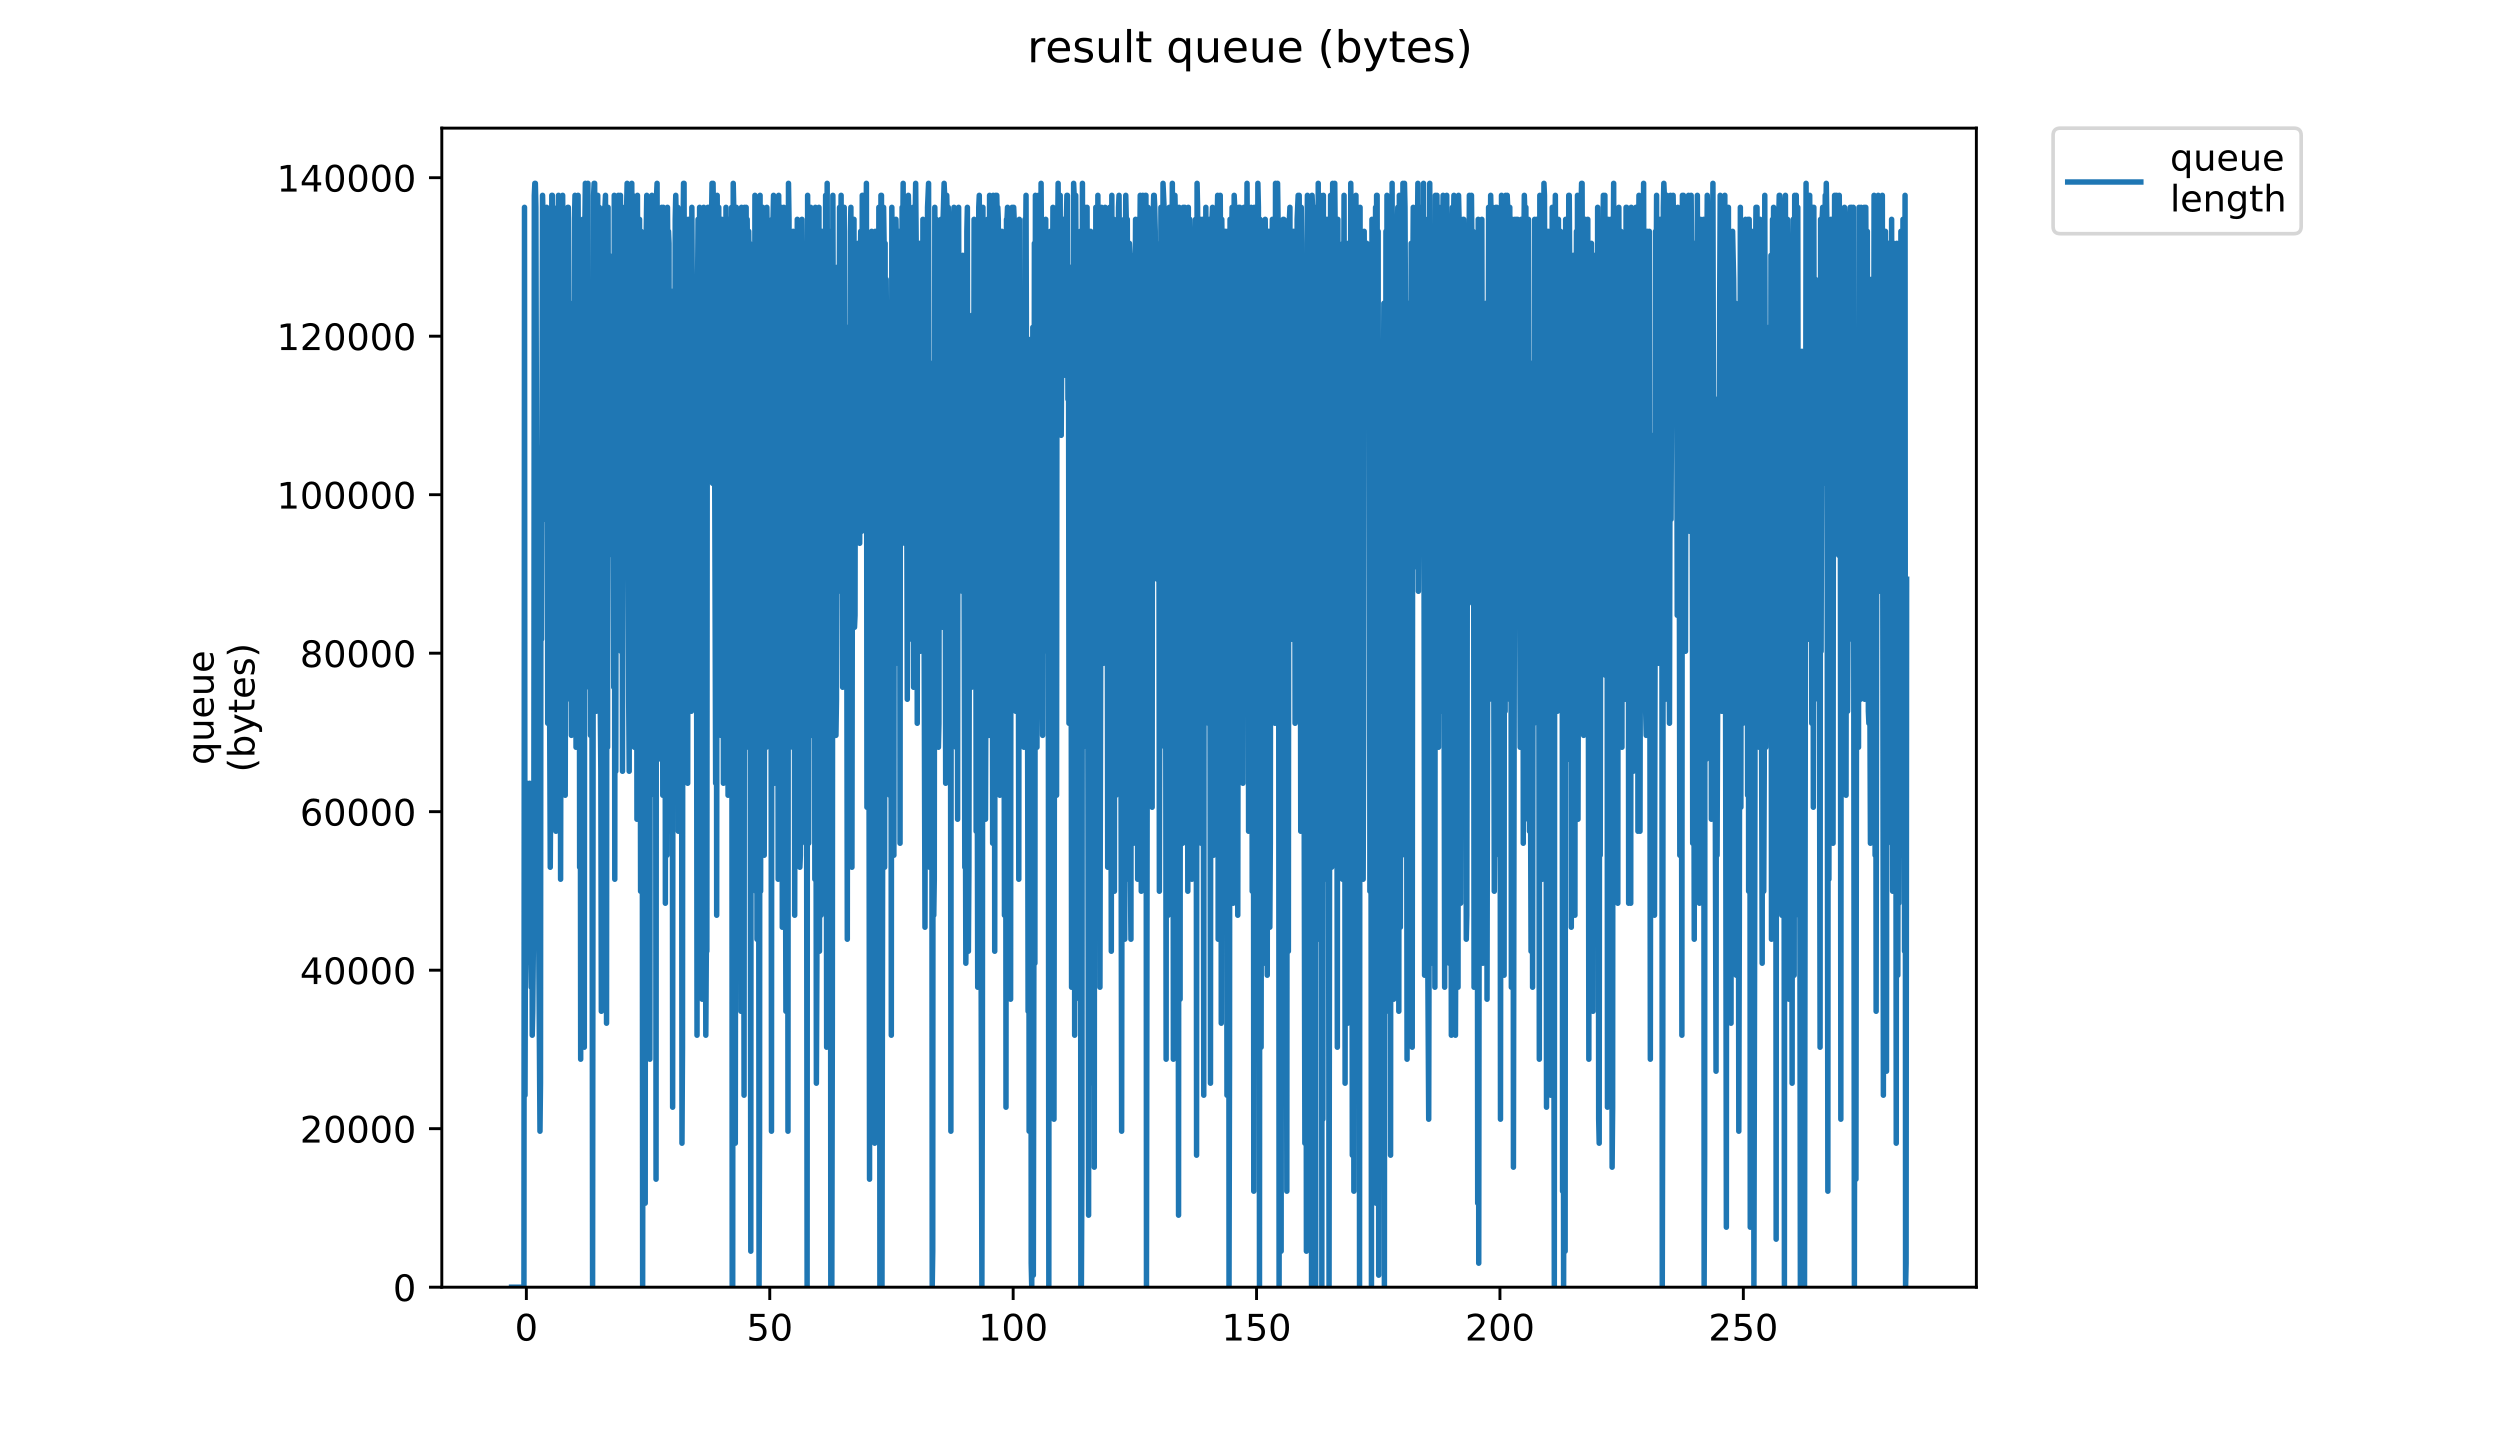 <?xml version="1.0" encoding="utf-8" standalone="no"?>
<!DOCTYPE svg PUBLIC "-//W3C//DTD SVG 1.1//EN"
  "http://www.w3.org/Graphics/SVG/1.1/DTD/svg11.dtd">
<!-- Created with matplotlib (https://matplotlib.org/) -->
<svg height="396pt" version="1.1" viewBox="0 0 684 396" width="684pt" xmlns="http://www.w3.org/2000/svg" xmlns:xlink="http://www.w3.org/1999/xlink">
 <defs>
  <style type="text/css">
*{stroke-linecap:butt;stroke-linejoin:round;}
  </style>
 </defs>
 <g id="figure_1">
  <g id="patch_1">
   <path d="M 0 396 
L 684 396 
L 684 0 
L 0 0 
z
" style="fill:#ffffff;"/>
  </g>
  <g id="axes_1">
   <g id="patch_2">
    <path d="M 120.879 352.174 
L 540.734 352.174 
L 540.734 35.062 
L 120.879 35.062 
z
" style="fill:#ffffff;"/>
   </g>
   <g id="matplotlib.axis_1">
    <g id="xtick_1">
     <g id="line2d_1">
      <defs>
       <path d="M 0 0 
L 0 3.5 
" id="m2e47564ad7" style="stroke:#000000;stroke-width:0.8;"/>
      </defs>
      <g>
       <use style="stroke:#000000;stroke-width:0.8;" x="144.014" xlink:href="#m2e47564ad7" y="352.174"/>
      </g>
     </g>
     <g id="text_1">
      <!-- 0 -->
      <defs>
       <path d="M 31.781 66.406 
Q 24.172 66.406 20.328 58.906 
Q 16.5 51.422 16.5 36.375 
Q 16.5 21.391 20.328 13.891 
Q 24.172 6.391 31.781 6.391 
Q 39.453 6.391 43.281 13.891 
Q 47.125 21.391 47.125 36.375 
Q 47.125 51.422 43.281 58.906 
Q 39.453 66.406 31.781 66.406 
z
M 31.781 74.219 
Q 44.047 74.219 50.516 64.516 
Q 56.984 54.828 56.984 36.375 
Q 56.984 17.969 50.516 8.266 
Q 44.047 -1.422 31.781 -1.422 
Q 19.531 -1.422 13.062 8.266 
Q 6.594 17.969 6.594 36.375 
Q 6.594 54.828 13.062 64.516 
Q 19.531 74.219 31.781 74.219 
z
" id="DejaVuSans-48"/>
      </defs>
      <g transform="translate(140.833 366.773)scale(0.1 -0.1)">
       <use xlink:href="#DejaVuSans-48"/>
      </g>
     </g>
    </g>
    <g id="xtick_2">
     <g id="line2d_2">
      <g>
       <use style="stroke:#000000;stroke-width:0.8;" x="210.607" xlink:href="#m2e47564ad7" y="352.174"/>
      </g>
     </g>
     <g id="text_2">
      <!-- 50 -->
      <defs>
       <path d="M 10.797 72.906 
L 49.516 72.906 
L 49.516 64.594 
L 19.828 64.594 
L 19.828 46.734 
Q 21.969 47.469 24.109 47.828 
Q 26.266 48.188 28.422 48.188 
Q 40.625 48.188 47.75 41.5 
Q 54.891 34.812 54.891 23.391 
Q 54.891 11.625 47.562 5.094 
Q 40.234 -1.422 26.906 -1.422 
Q 22.312 -1.422 17.547 -0.641 
Q 12.797 0.141 7.719 1.703 
L 7.719 11.625 
Q 12.109 9.234 16.797 8.062 
Q 21.484 6.891 26.703 6.891 
Q 35.156 6.891 40.078 11.328 
Q 45.016 15.766 45.016 23.391 
Q 45.016 31 40.078 35.438 
Q 35.156 39.891 26.703 39.891 
Q 22.75 39.891 18.812 39.016 
Q 14.891 38.141 10.797 36.281 
z
" id="DejaVuSans-53"/>
      </defs>
      <g transform="translate(204.244 366.773)scale(0.1 -0.1)">
       <use xlink:href="#DejaVuSans-53"/>
       <use x="63.623" xlink:href="#DejaVuSans-48"/>
      </g>
     </g>
    </g>
    <g id="xtick_3">
     <g id="line2d_3">
      <g>
       <use style="stroke:#000000;stroke-width:0.8;" x="277.2" xlink:href="#m2e47564ad7" y="352.174"/>
      </g>
     </g>
     <g id="text_3">
      <!-- 100 -->
      <defs>
       <path d="M 12.406 8.297 
L 28.516 8.297 
L 28.516 63.922 
L 10.984 60.406 
L 10.984 69.391 
L 28.422 72.906 
L 38.281 72.906 
L 38.281 8.297 
L 54.391 8.297 
L 54.391 0 
L 12.406 0 
z
" id="DejaVuSans-49"/>
      </defs>
      <g transform="translate(267.656 366.773)scale(0.1 -0.1)">
       <use xlink:href="#DejaVuSans-49"/>
       <use x="63.623" xlink:href="#DejaVuSans-48"/>
       <use x="127.246" xlink:href="#DejaVuSans-48"/>
      </g>
     </g>
    </g>
    <g id="xtick_4">
     <g id="line2d_4">
      <g>
       <use style="stroke:#000000;stroke-width:0.8;" x="343.792" xlink:href="#m2e47564ad7" y="352.174"/>
      </g>
     </g>
     <g id="text_4">
      <!-- 150 -->
      <g transform="translate(334.249 366.773)scale(0.1 -0.1)">
       <use xlink:href="#DejaVuSans-49"/>
       <use x="63.623" xlink:href="#DejaVuSans-53"/>
       <use x="127.246" xlink:href="#DejaVuSans-48"/>
      </g>
     </g>
    </g>
    <g id="xtick_5">
     <g id="line2d_5">
      <g>
       <use style="stroke:#000000;stroke-width:0.8;" x="410.385" xlink:href="#m2e47564ad7" y="352.174"/>
      </g>
     </g>
     <g id="text_5">
      <!-- 200 -->
      <defs>
       <path d="M 19.188 8.297 
L 53.609 8.297 
L 53.609 0 
L 7.328 0 
L 7.328 8.297 
Q 12.938 14.109 22.625 23.891 
Q 32.328 33.688 34.812 36.531 
Q 39.547 41.844 41.422 45.531 
Q 43.312 49.219 43.312 52.781 
Q 43.312 58.594 39.234 62.25 
Q 35.156 65.922 28.609 65.922 
Q 23.969 65.922 18.812 64.312 
Q 13.672 62.703 7.812 59.422 
L 7.812 69.391 
Q 13.766 71.781 18.938 73 
Q 24.125 74.219 28.422 74.219 
Q 39.75 74.219 46.484 68.547 
Q 53.219 62.891 53.219 53.422 
Q 53.219 48.922 51.531 44.891 
Q 49.859 40.875 45.406 35.406 
Q 44.188 33.984 37.641 27.219 
Q 31.109 20.453 19.188 8.297 
z
" id="DejaVuSans-50"/>
      </defs>
      <g transform="translate(400.841 366.773)scale(0.1 -0.1)">
       <use xlink:href="#DejaVuSans-50"/>
       <use x="63.623" xlink:href="#DejaVuSans-48"/>
       <use x="127.246" xlink:href="#DejaVuSans-48"/>
      </g>
     </g>
    </g>
    <g id="xtick_6">
     <g id="line2d_6">
      <g>
       <use style="stroke:#000000;stroke-width:0.8;" x="476.978" xlink:href="#m2e47564ad7" y="352.174"/>
      </g>
     </g>
     <g id="text_6">
      <!-- 250 -->
      <g transform="translate(467.434 366.773)scale(0.1 -0.1)">
       <use xlink:href="#DejaVuSans-50"/>
       <use x="63.623" xlink:href="#DejaVuSans-53"/>
       <use x="127.246" xlink:href="#DejaVuSans-48"/>
      </g>
     </g>
    </g>
   </g>
   <g id="matplotlib.axis_2">
    <g id="ytick_1">
     <g id="line2d_7">
      <defs>
       <path d="M 0 0 
L -3.5 0 
" id="mc861ee086a" style="stroke:#000000;stroke-width:0.8;"/>
      </defs>
      <g>
       <use style="stroke:#000000;stroke-width:0.8;" x="120.879" xlink:href="#mc861ee086a" y="352.174"/>
      </g>
     </g>
     <g id="text_7">
      <!-- 0 -->
      <g transform="translate(107.516 355.973)scale(0.1 -0.1)">
       <use xlink:href="#DejaVuSans-48"/>
      </g>
     </g>
    </g>
    <g id="ytick_2">
     <g id="line2d_8">
      <g>
       <use style="stroke:#000000;stroke-width:0.8;" x="120.879" xlink:href="#mc861ee086a" y="308.809"/>
      </g>
     </g>
     <g id="text_8">
      <!-- 20000 -->
      <g transform="translate(82.066 312.608)scale(0.1 -0.1)">
       <use xlink:href="#DejaVuSans-50"/>
       <use x="63.623" xlink:href="#DejaVuSans-48"/>
       <use x="127.246" xlink:href="#DejaVuSans-48"/>
       <use x="190.869" xlink:href="#DejaVuSans-48"/>
       <use x="254.492" xlink:href="#DejaVuSans-48"/>
      </g>
     </g>
    </g>
    <g id="ytick_3">
     <g id="line2d_9">
      <g>
       <use style="stroke:#000000;stroke-width:0.8;" x="120.879" xlink:href="#mc861ee086a" y="265.444"/>
      </g>
     </g>
     <g id="text_9">
      <!-- 40000 -->
      <defs>
       <path d="M 37.797 64.312 
L 12.891 25.391 
L 37.797 25.391 
z
M 35.203 72.906 
L 47.609 72.906 
L 47.609 25.391 
L 58.016 25.391 
L 58.016 17.188 
L 47.609 17.188 
L 47.609 0 
L 37.797 0 
L 37.797 17.188 
L 4.891 17.188 
L 4.891 26.703 
z
" id="DejaVuSans-52"/>
      </defs>
      <g transform="translate(82.066 269.243)scale(0.1 -0.1)">
       <use xlink:href="#DejaVuSans-52"/>
       <use x="63.623" xlink:href="#DejaVuSans-48"/>
       <use x="127.246" xlink:href="#DejaVuSans-48"/>
       <use x="190.869" xlink:href="#DejaVuSans-48"/>
       <use x="254.492" xlink:href="#DejaVuSans-48"/>
      </g>
     </g>
    </g>
    <g id="ytick_4">
     <g id="line2d_10">
      <g>
       <use style="stroke:#000000;stroke-width:0.8;" x="120.879" xlink:href="#mc861ee086a" y="222.079"/>
      </g>
     </g>
     <g id="text_10">
      <!-- 60000 -->
      <defs>
       <path d="M 33.016 40.375 
Q 26.375 40.375 22.484 35.828 
Q 18.609 31.297 18.609 23.391 
Q 18.609 15.531 22.484 10.953 
Q 26.375 6.391 33.016 6.391 
Q 39.656 6.391 43.531 10.953 
Q 47.406 15.531 47.406 23.391 
Q 47.406 31.297 43.531 35.828 
Q 39.656 40.375 33.016 40.375 
z
M 52.594 71.297 
L 52.594 62.312 
Q 48.875 64.062 45.094 64.984 
Q 41.312 65.922 37.594 65.922 
Q 27.828 65.922 22.672 59.328 
Q 17.531 52.734 16.797 39.406 
Q 19.672 43.656 24.016 45.922 
Q 28.375 48.188 33.594 48.188 
Q 44.578 48.188 50.953 41.516 
Q 57.328 34.859 57.328 23.391 
Q 57.328 12.156 50.688 5.359 
Q 44.047 -1.422 33.016 -1.422 
Q 20.359 -1.422 13.672 8.266 
Q 6.984 17.969 6.984 36.375 
Q 6.984 53.656 15.188 63.938 
Q 23.391 74.219 37.203 74.219 
Q 40.922 74.219 44.703 73.484 
Q 48.484 72.75 52.594 71.297 
z
" id="DejaVuSans-54"/>
      </defs>
      <g transform="translate(82.066 225.878)scale(0.1 -0.1)">
       <use xlink:href="#DejaVuSans-54"/>
       <use x="63.623" xlink:href="#DejaVuSans-48"/>
       <use x="127.246" xlink:href="#DejaVuSans-48"/>
       <use x="190.869" xlink:href="#DejaVuSans-48"/>
       <use x="254.492" xlink:href="#DejaVuSans-48"/>
      </g>
     </g>
    </g>
    <g id="ytick_5">
     <g id="line2d_11">
      <g>
       <use style="stroke:#000000;stroke-width:0.8;" x="120.879" xlink:href="#mc861ee086a" y="178.714"/>
      </g>
     </g>
     <g id="text_11">
      <!-- 80000 -->
      <defs>
       <path d="M 31.781 34.625 
Q 24.75 34.625 20.719 30.859 
Q 16.703 27.094 16.703 20.516 
Q 16.703 13.922 20.719 10.156 
Q 24.75 6.391 31.781 6.391 
Q 38.812 6.391 42.859 10.172 
Q 46.922 13.969 46.922 20.516 
Q 46.922 27.094 42.891 30.859 
Q 38.875 34.625 31.781 34.625 
z
M 21.922 38.812 
Q 15.578 40.375 12.031 44.719 
Q 8.5 49.078 8.5 55.328 
Q 8.5 64.062 14.719 69.141 
Q 20.953 74.219 31.781 74.219 
Q 42.672 74.219 48.875 69.141 
Q 55.078 64.062 55.078 55.328 
Q 55.078 49.078 51.531 44.719 
Q 48 40.375 41.703 38.812 
Q 48.828 37.156 52.797 32.312 
Q 56.781 27.484 56.781 20.516 
Q 56.781 9.906 50.312 4.234 
Q 43.844 -1.422 31.781 -1.422 
Q 19.734 -1.422 13.25 4.234 
Q 6.781 9.906 6.781 20.516 
Q 6.781 27.484 10.781 32.312 
Q 14.797 37.156 21.922 38.812 
z
M 18.312 54.391 
Q 18.312 48.734 21.844 45.562 
Q 25.391 42.391 31.781 42.391 
Q 38.141 42.391 41.719 45.562 
Q 45.312 48.734 45.312 54.391 
Q 45.312 60.062 41.719 63.234 
Q 38.141 66.406 31.781 66.406 
Q 25.391 66.406 21.844 63.234 
Q 18.312 60.062 18.312 54.391 
z
" id="DejaVuSans-56"/>
      </defs>
      <g transform="translate(82.066 182.513)scale(0.1 -0.1)">
       <use xlink:href="#DejaVuSans-56"/>
       <use x="63.623" xlink:href="#DejaVuSans-48"/>
       <use x="127.246" xlink:href="#DejaVuSans-48"/>
       <use x="190.869" xlink:href="#DejaVuSans-48"/>
       <use x="254.492" xlink:href="#DejaVuSans-48"/>
      </g>
     </g>
    </g>
    <g id="ytick_6">
     <g id="line2d_12">
      <g>
       <use style="stroke:#000000;stroke-width:0.8;" x="120.879" xlink:href="#mc861ee086a" y="135.349"/>
      </g>
     </g>
     <g id="text_12">
      <!-- 100000 -->
      <g transform="translate(75.704 139.148)scale(0.1 -0.1)">
       <use xlink:href="#DejaVuSans-49"/>
       <use x="63.623" xlink:href="#DejaVuSans-48"/>
       <use x="127.246" xlink:href="#DejaVuSans-48"/>
       <use x="190.869" xlink:href="#DejaVuSans-48"/>
       <use x="254.492" xlink:href="#DejaVuSans-48"/>
       <use x="318.115" xlink:href="#DejaVuSans-48"/>
      </g>
     </g>
    </g>
    <g id="ytick_7">
     <g id="line2d_13">
      <g>
       <use style="stroke:#000000;stroke-width:0.8;" x="120.879" xlink:href="#mc861ee086a" y="91.984"/>
      </g>
     </g>
     <g id="text_13">
      <!-- 120000 -->
      <g transform="translate(75.704 95.783)scale(0.1 -0.1)">
       <use xlink:href="#DejaVuSans-49"/>
       <use x="63.623" xlink:href="#DejaVuSans-50"/>
       <use x="127.246" xlink:href="#DejaVuSans-48"/>
       <use x="190.869" xlink:href="#DejaVuSans-48"/>
       <use x="254.492" xlink:href="#DejaVuSans-48"/>
       <use x="318.115" xlink:href="#DejaVuSans-48"/>
      </g>
     </g>
    </g>
    <g id="ytick_8">
     <g id="line2d_14">
      <g>
       <use style="stroke:#000000;stroke-width:0.8;" x="120.879" xlink:href="#mc861ee086a" y="48.619"/>
      </g>
     </g>
     <g id="text_14">
      <!-- 140000 -->
      <g transform="translate(75.704 52.418)scale(0.1 -0.1)">
       <use xlink:href="#DejaVuSans-49"/>
       <use x="63.623" xlink:href="#DejaVuSans-52"/>
       <use x="127.246" xlink:href="#DejaVuSans-48"/>
       <use x="190.869" xlink:href="#DejaVuSans-48"/>
       <use x="254.492" xlink:href="#DejaVuSans-48"/>
       <use x="318.115" xlink:href="#DejaVuSans-48"/>
      </g>
     </g>
    </g>
    <g id="text_15">
     <!-- queue -->
     <defs>
      <path d="M 14.797 27.297 
Q 14.797 17.391 18.875 11.75 
Q 22.953 6.109 30.078 6.109 
Q 37.203 6.109 41.297 11.75 
Q 45.406 17.391 45.406 27.297 
Q 45.406 37.203 41.297 42.844 
Q 37.203 48.484 30.078 48.484 
Q 22.953 48.484 18.875 42.844 
Q 14.797 37.203 14.797 27.297 
z
M 45.406 8.203 
Q 42.578 3.328 38.25 0.953 
Q 33.938 -1.422 27.875 -1.422 
Q 17.969 -1.422 11.734 6.484 
Q 5.516 14.406 5.516 27.297 
Q 5.516 40.188 11.734 48.094 
Q 17.969 56 27.875 56 
Q 33.938 56 38.25 53.625 
Q 42.578 51.266 45.406 46.391 
L 45.406 54.688 
L 54.391 54.688 
L 54.391 -20.797 
L 45.406 -20.797 
z
" id="DejaVuSans-113"/>
      <path d="M 8.5 21.578 
L 8.5 54.688 
L 17.484 54.688 
L 17.484 21.922 
Q 17.484 14.156 20.5 10.266 
Q 23.531 6.391 29.594 6.391 
Q 36.859 6.391 41.078 11.031 
Q 45.312 15.672 45.312 23.688 
L 45.312 54.688 
L 54.297 54.688 
L 54.297 0 
L 45.312 0 
L 45.312 8.406 
Q 42.047 3.422 37.719 1 
Q 33.406 -1.422 27.688 -1.422 
Q 18.266 -1.422 13.375 4.438 
Q 8.5 10.297 8.5 21.578 
z
M 31.109 56 
z
" id="DejaVuSans-117"/>
      <path d="M 56.203 29.594 
L 56.203 25.203 
L 14.891 25.203 
Q 15.484 15.922 20.484 11.062 
Q 25.484 6.203 34.422 6.203 
Q 39.594 6.203 44.453 7.469 
Q 49.312 8.734 54.109 11.281 
L 54.109 2.781 
Q 49.266 0.734 44.188 -0.344 
Q 39.109 -1.422 33.891 -1.422 
Q 20.797 -1.422 13.156 6.188 
Q 5.516 13.812 5.516 26.812 
Q 5.516 40.234 12.766 48.109 
Q 20.016 56 32.328 56 
Q 43.359 56 49.781 48.891 
Q 56.203 41.797 56.203 29.594 
z
M 47.219 32.234 
Q 47.125 39.594 43.094 43.984 
Q 39.062 48.391 32.422 48.391 
Q 24.906 48.391 20.391 44.141 
Q 15.875 39.891 15.188 32.172 
z
" id="DejaVuSans-101"/>
     </defs>
     <g transform="translate(58.426 209.283)rotate(-90)scale(0.1 -0.1)">
      <use xlink:href="#DejaVuSans-113"/>
      <use x="63.477" xlink:href="#DejaVuSans-117"/>
      <use x="126.855" xlink:href="#DejaVuSans-101"/>
      <use x="188.379" xlink:href="#DejaVuSans-117"/>
      <use x="251.758" xlink:href="#DejaVuSans-101"/>
     </g>
     <!-- (bytes) -->
     <defs>
      <path d="M 31 75.875 
Q 24.469 64.656 21.281 53.656 
Q 18.109 42.672 18.109 31.391 
Q 18.109 20.125 21.312 9.062 
Q 24.516 -2 31 -13.188 
L 23.188 -13.188 
Q 15.875 -1.703 12.234 9.375 
Q 8.594 20.453 8.594 31.391 
Q 8.594 42.281 12.203 53.312 
Q 15.828 64.359 23.188 75.875 
z
" id="DejaVuSans-40"/>
      <path d="M 48.688 27.297 
Q 48.688 37.203 44.609 42.844 
Q 40.531 48.484 33.406 48.484 
Q 26.266 48.484 22.188 42.844 
Q 18.109 37.203 18.109 27.297 
Q 18.109 17.391 22.188 11.75 
Q 26.266 6.109 33.406 6.109 
Q 40.531 6.109 44.609 11.75 
Q 48.688 17.391 48.688 27.297 
z
M 18.109 46.391 
Q 20.953 51.266 25.266 53.625 
Q 29.594 56 35.594 56 
Q 45.562 56 51.781 48.094 
Q 58.016 40.188 58.016 27.297 
Q 58.016 14.406 51.781 6.484 
Q 45.562 -1.422 35.594 -1.422 
Q 29.594 -1.422 25.266 0.953 
Q 20.953 3.328 18.109 8.203 
L 18.109 0 
L 9.078 0 
L 9.078 75.984 
L 18.109 75.984 
z
" id="DejaVuSans-98"/>
      <path d="M 32.172 -5.078 
Q 28.375 -14.844 24.75 -17.812 
Q 21.141 -20.797 15.094 -20.797 
L 7.906 -20.797 
L 7.906 -13.281 
L 13.188 -13.281 
Q 16.891 -13.281 18.938 -11.516 
Q 21 -9.766 23.484 -3.219 
L 25.094 0.875 
L 2.984 54.688 
L 12.5 54.688 
L 29.594 11.922 
L 46.688 54.688 
L 56.203 54.688 
z
" id="DejaVuSans-121"/>
      <path d="M 18.312 70.219 
L 18.312 54.688 
L 36.812 54.688 
L 36.812 47.703 
L 18.312 47.703 
L 18.312 18.016 
Q 18.312 11.328 20.141 9.422 
Q 21.969 7.516 27.594 7.516 
L 36.812 7.516 
L 36.812 0 
L 27.594 0 
Q 17.188 0 13.234 3.875 
Q 9.281 7.766 9.281 18.016 
L 9.281 47.703 
L 2.688 47.703 
L 2.688 54.688 
L 9.281 54.688 
L 9.281 70.219 
z
" id="DejaVuSans-116"/>
      <path d="M 44.281 53.078 
L 44.281 44.578 
Q 40.484 46.531 36.375 47.5 
Q 32.281 48.484 27.875 48.484 
Q 21.188 48.484 17.844 46.438 
Q 14.5 44.391 14.5 40.281 
Q 14.5 37.156 16.891 35.375 
Q 19.281 33.594 26.516 31.984 
L 29.594 31.297 
Q 39.156 29.25 43.188 25.516 
Q 47.219 21.781 47.219 15.094 
Q 47.219 7.469 41.188 3.016 
Q 35.156 -1.422 24.609 -1.422 
Q 20.219 -1.422 15.453 -0.562 
Q 10.688 0.297 5.422 2 
L 5.422 11.281 
Q 10.406 8.688 15.234 7.391 
Q 20.062 6.109 24.812 6.109 
Q 31.156 6.109 34.562 8.281 
Q 37.984 10.453 37.984 14.406 
Q 37.984 18.062 35.516 20.016 
Q 33.062 21.969 24.703 23.781 
L 21.578 24.516 
Q 13.234 26.266 9.516 29.906 
Q 5.812 33.547 5.812 39.891 
Q 5.812 47.609 11.281 51.797 
Q 16.75 56 26.812 56 
Q 31.781 56 36.172 55.266 
Q 40.578 54.547 44.281 53.078 
z
" id="DejaVuSans-115"/>
      <path d="M 8.016 75.875 
L 15.828 75.875 
Q 23.141 64.359 26.781 53.312 
Q 30.422 42.281 30.422 31.391 
Q 30.422 20.453 26.781 9.375 
Q 23.141 -1.703 15.828 -13.188 
L 8.016 -13.188 
Q 14.5 -2 17.703 9.062 
Q 20.906 20.125 20.906 31.391 
Q 20.906 42.672 17.703 53.656 
Q 14.5 64.656 8.016 75.875 
z
" id="DejaVuSans-41"/>
     </defs>
     <g transform="translate(69.624 211.295)rotate(-90)scale(0.1 -0.1)">
      <use xlink:href="#DejaVuSans-40"/>
      <use x="39.014" xlink:href="#DejaVuSans-98"/>
      <use x="102.49" xlink:href="#DejaVuSans-121"/>
      <use x="161.67" xlink:href="#DejaVuSans-116"/>
      <use x="200.879" xlink:href="#DejaVuSans-101"/>
      <use x="262.402" xlink:href="#DejaVuSans-115"/>
      <use x="314.502" xlink:href="#DejaVuSans-41"/>
     </g>
    </g>
   </g>
   <g id="line2d_15">
    <path clip-path="url(#p856b28b9b1)" d="M 139.963 352.174 
L 143.353 352.174 
L 143.5 56.729 
L 143.643 299.65 
L 143.784 250.41 
L 143.925 263.54 
L 144.066 256.975 
L 144.207 214.3 
L 144.348 253.692 
L 144.489 247.127 
L 144.63 224.148 
L 144.772 230.713 
L 144.913 214.3 
L 145.201 260.258 
L 145.342 270.106 
L 145.483 220.865 
L 145.624 283.237 
L 145.765 276.684 
L 146.048 245.418 
L 146.189 53.446 
L 146.33 50.163 
L 146.471 50.163 
L 146.613 56.729 
L 146.896 171.624 
L 147.457 266.823 
L 147.738 309.499 
L 147.879 296.368 
L 148.02 122.383 
L 148.16 174.907 
L 148.44 53.446 
L 148.58 60.011 
L 148.72 135.514 
L 149.001 142.079 
L 149.144 63.294 
L 149.428 82.99 
L 149.57 56.729 
L 149.712 66.577 
L 149.852 197.886 
L 149.992 158.493 
L 150.132 171.624 
L 150.272 168.341 
L 150.552 237.279 
L 150.833 188.038 
L 150.974 53.446 
L 151.117 53.446 
L 151.259 79.708 
L 151.399 128.788 
L 151.539 60.011 
L 151.682 220.865 
L 151.824 109.252 
L 151.965 132.231 
L 152.105 227.43 
L 152.528 56.729 
L 152.669 69.859 
L 152.81 53.446 
L 152.95 69.859 
L 153.092 66.577 
L 153.378 240.561 
L 153.66 82.99 
L 153.801 184.755 
L 153.941 53.446 
L 154.083 82.99 
L 154.223 73.142 
L 154.363 142.079 
L 154.504 112.535 
L 154.644 217.582 
L 154.928 60.011 
L 155.068 99.404 
L 155.208 60.011 
L 155.348 56.729 
L 155.488 56.729 
L 155.909 191.32 
L 156.051 82.99 
L 156.194 102.687 
L 156.334 201.195 
L 156.756 109.252 
L 156.897 197.886 
L 157.037 161.776 
L 157.177 60.011 
L 157.318 53.446 
L 157.46 63.294 
L 157.601 204.451 
L 157.742 145.362 
L 157.883 171.624 
L 158.023 132.231 
L 158.164 53.446 
L 158.304 92.839 
L 158.445 79.708 
L 158.587 237.279 
L 158.733 161.776 
L 158.874 289.802 
L 159.016 112.535 
L 159.156 142.079 
L 159.44 60.011 
L 159.725 132.231 
L 159.866 286.52 
L 160.008 63.294 
L 160.152 50.163 
L 160.292 188.038 
L 160.432 151.928 
L 160.572 165.059 
L 160.851 50.163 
L 160.993 148.645 
L 161.133 148.645 
L 161.285 142.079 
L 161.425 115.818 
L 161.57 201.195 
L 161.851 79.708 
L 162.131 352.174 
L 162.411 53.446 
L 162.552 50.163 
L 162.694 50.163 
L 163.118 194.603 
L 163.26 53.446 
L 163.4 142.079 
L 163.54 53.446 
L 163.68 174.907 
L 163.962 56.729 
L 164.244 194.603 
L 164.385 211.017 
L 164.527 276.684 
L 164.808 92.839 
L 164.952 247.127 
L 165.093 60.011 
L 165.235 214.3 
L 165.377 56.729 
L 165.518 56.729 
L 165.661 53.446 
L 165.804 128.949 
L 165.947 279.954 
L 166.088 56.729 
L 166.229 204.451 
L 166.369 56.729 
L 166.51 151.928 
L 166.652 69.859 
L 166.792 105.969 
L 167.077 76.425 
L 167.218 119.1 
L 167.358 89.556 
L 167.498 128.949 
L 167.638 79.708 
L 167.92 188.038 
L 168.061 53.446 
L 168.201 240.561 
L 168.342 56.729 
L 168.483 211.017 
L 168.624 82.99 
L 168.765 73.142 
L 168.905 79.708 
L 169.046 96.121 
L 169.186 53.446 
L 169.329 56.729 
L 169.469 56.729 
L 169.61 60.011 
L 169.755 53.446 
L 169.895 178.19 
L 170.175 82.99 
L 170.315 211.017 
L 170.455 132.231 
L 170.596 125.666 
L 170.881 56.729 
L 171.021 63.294 
L 171.161 119.1 
L 171.301 63.294 
L 171.583 50.163 
L 172.007 191.32 
L 172.148 211.017 
L 172.289 92.839 
L 172.43 69.859 
L 172.571 125.666 
L 172.852 50.163 
L 172.993 96.121 
L 173.133 53.446 
L 173.416 168.341 
L 173.559 204.451 
L 173.843 56.729 
L 173.984 89.556 
L 174.125 96.121 
L 174.266 224.148 
L 174.407 53.446 
L 174.697 191.32 
L 174.837 63.294 
L 174.979 60.011 
L 175.264 243.844 
L 175.404 63.294 
L 175.545 79.708 
L 175.686 135.514 
L 175.826 352.174 
L 176.107 99.404 
L 176.248 109.252 
L 176.53 329.195 
L 176.671 73.142 
L 176.952 53.446 
L 177.093 197.886 
L 177.234 73.142 
L 177.375 256.975 
L 177.516 56.729 
L 177.657 112.535 
L 177.798 289.802 
L 177.939 92.839 
L 178.079 217.582 
L 178.221 60.011 
L 178.362 53.446 
L 178.645 138.797 
L 178.928 201.195 
L 179.069 178.19 
L 179.21 79.708 
L 179.351 132.231 
L 179.494 322.63 
L 179.634 53.446 
L 179.775 50.163 
L 180.059 207.734 
L 180.201 63.294 
L 180.342 89.556 
L 180.486 82.99 
L 180.768 194.603 
L 180.909 188.038 
L 181.051 56.729 
L 181.192 92.839 
L 181.334 217.582 
L 181.475 56.729 
L 181.618 142.079 
L 181.76 76.425 
L 181.902 96.121 
L 182.044 247.127 
L 182.186 73.142 
L 182.332 73.142 
L 182.473 233.996 
L 182.616 56.729 
L 182.757 73.142 
L 182.9 63.294 
L 183.04 66.577 
L 183.181 197.886 
L 183.322 128.949 
L 183.463 227.43 
L 183.604 217.582 
L 183.891 79.708 
L 184.032 302.933 
L 184.173 89.556 
L 184.315 79.708 
L 184.599 122.383 
L 184.742 60.011 
L 184.883 53.446 
L 185.025 60.011 
L 185.168 96.121 
L 185.311 207.734 
L 185.453 56.729 
L 185.594 227.43 
L 185.735 73.142 
L 185.875 66.577 
L 186.017 128.949 
L 186.158 82.99 
L 186.3 191.32 
L 186.44 132.231 
L 186.588 312.781 
L 186.732 286.52 
L 186.875 63.294 
L 187.017 50.163 
L 187.159 50.163 
L 187.303 102.687 
L 187.445 76.425 
L 187.586 128.949 
L 187.728 63.294 
L 187.868 73.142 
L 188.011 73.142 
L 188.152 214.3 
L 188.298 60.011 
L 188.439 89.465 
L 188.581 86.273 
L 188.724 96.121 
L 188.865 96.121 
L 189.007 63.294 
L 189.148 194.603 
L 189.288 56.729 
L 189.43 86.273 
L 189.573 142.079 
L 189.715 112.535 
L 189.857 128.949 
L 189.998 105.969 
L 190.281 119.1 
L 190.422 119.1 
L 190.563 155.21 
L 190.704 283.237 
L 190.844 79.708 
L 190.987 60.011 
L 191.128 63.294 
L 191.269 142.079 
L 191.412 56.729 
L 191.552 171.624 
L 191.693 69.859 
L 191.837 69.859 
L 192.118 273.389 
L 192.26 63.294 
L 192.401 79.708 
L 192.542 56.729 
L 193.107 283.237 
L 193.25 260.258 
L 193.391 260.258 
L 193.531 79.708 
L 193.672 56.729 
L 193.818 56.729 
L 193.961 60.011 
L 194.102 66.486 
L 194.243 128.949 
L 194.385 60.011 
L 194.526 56.729 
L 194.669 60.011 
L 194.812 50.163 
L 194.954 132.231 
L 195.095 50.163 
L 195.376 76.425 
L 195.8 214.3 
L 195.941 56.729 
L 196.082 250.41 
L 196.223 53.446 
L 196.365 92.839 
L 196.506 82.99 
L 196.648 56.729 
L 196.931 197.886 
L 197.072 63.294 
L 197.214 201.195 
L 197.355 63.294 
L 197.496 60.011 
L 197.641 89.556 
L 197.783 89.556 
L 197.924 214.3 
L 198.065 92.839 
L 198.206 125.666 
L 198.346 207.734 
L 198.487 174.907 
L 198.628 56.729 
L 198.769 194.603 
L 198.914 79.708 
L 199.195 217.582 
L 199.336 60.011 
L 199.476 60.011 
L 199.617 181.472 
L 199.757 155.21 
L 199.9 76.425 
L 200.041 73.142 
L 200.182 56.729 
L 200.329 352.174 
L 200.47 352.174 
L 200.611 50.163 
L 200.751 56.729 
L 201.035 119.1 
L 201.176 312.781 
L 201.459 56.729 
L 201.602 253.692 
L 201.743 66.577 
L 201.884 142.079 
L 202.025 145.362 
L 202.306 207.734 
L 202.448 165.059 
L 202.59 76.425 
L 202.732 276.684 
L 202.873 56.729 
L 203.013 76.425 
L 203.154 178.19 
L 203.296 112.535 
L 203.577 299.65 
L 203.718 56.729 
L 204.002 96.121 
L 204.143 56.729 
L 204.285 115.818 
L 204.425 60.011 
L 204.567 79.708 
L 204.708 204.451 
L 204.849 63.294 
L 204.99 76.425 
L 205.132 66.577 
L 205.416 342.326 
L 205.556 73.142 
L 205.84 86.273 
L 205.981 105.969 
L 206.121 86.273 
L 206.263 92.839 
L 206.405 165.059 
L 206.546 53.446 
L 206.827 243.844 
L 206.969 79.708 
L 207.113 256.975 
L 207.253 56.729 
L 207.394 174.907 
L 207.534 165.059 
L 207.676 352.174 
L 207.818 309.499 
L 207.958 53.446 
L 208.101 243.844 
L 208.242 102.687 
L 208.526 224.148 
L 208.666 56.729 
L 208.809 82.99 
L 209.091 233.996 
L 209.376 99.404 
L 209.519 92.839 
L 209.662 204.451 
L 209.803 56.729 
L 210.088 79.708 
L 210.369 128.949 
L 210.51 142.079 
L 210.795 76.425 
L 210.938 151.928 
L 211.077 309.499 
L 211.218 60.011 
L 211.358 207.734 
L 211.499 60.011 
L 211.639 53.446 
L 211.78 79.708 
L 211.922 214.3 
L 212.063 56.729 
L 212.345 89.556 
L 212.486 82.99 
L 212.627 63.294 
L 212.768 112.535 
L 212.908 240.561 
L 213.049 53.446 
L 213.332 125.666 
L 213.613 56.729 
L 213.754 56.729 
L 213.895 79.708 
L 214.035 253.692 
L 214.176 191.32 
L 214.317 76.425 
L 214.458 56.729 
L 214.742 211.017 
L 214.882 224.148 
L 215.023 276.684 
L 215.163 66.577 
L 215.305 240.561 
L 215.445 115.818 
L 215.589 309.499 
L 215.729 50.163 
L 215.872 60.011 
L 216.014 194.603 
L 216.155 63.294 
L 216.438 76.425 
L 216.579 171.624 
L 216.719 174.907 
L 216.86 204.451 
L 217 63.294 
L 217.286 119.1 
L 217.427 250.41 
L 217.71 79.708 
L 217.854 63.294 
L 217.996 102.687 
L 218.137 60.011 
L 218.277 217.582 
L 218.559 109.252 
L 218.7 86.273 
L 218.842 237.279 
L 218.982 233.996 
L 219.122 109.252 
L 219.264 230.713 
L 219.407 60.011 
L 219.548 76.425 
L 220.116 201.195 
L 220.258 119.1 
L 220.399 217.582 
L 220.541 214.3 
L 220.682 214.3 
L 220.825 352.174 
L 220.966 53.446 
L 221.247 230.713 
L 221.388 60.011 
L 221.529 76.425 
L 221.671 181.472 
L 221.812 56.729 
L 222.094 201.195 
L 222.236 102.687 
L 222.376 148.645 
L 222.517 151.928 
L 222.658 184.755 
L 222.798 148.645 
L 222.939 240.561 
L 223.08 56.729 
L 223.361 296.368 
L 223.503 263.54 
L 223.644 69.859 
L 223.784 240.561 
L 223.925 79.708 
L 224.065 56.729 
L 224.205 260.258 
L 224.485 89.556 
L 224.625 250.41 
L 224.765 69.859 
L 224.905 63.294 
L 225.186 214.3 
L 225.467 79.708 
L 225.61 92.839 
L 225.751 197.886 
L 225.891 53.446 
L 226.172 286.52 
L 226.313 50.163 
L 226.453 151.928 
L 226.595 151.928 
L 226.737 227.43 
L 226.878 63.294 
L 227.021 184.755 
L 227.163 86.273 
L 227.305 352.174 
L 227.445 125.666 
L 227.587 352.174 
L 227.728 279.954 
L 227.869 53.446 
L 228.009 99.404 
L 228.15 73.142 
L 228.291 119.1 
L 228.432 76.425 
L 228.573 201.195 
L 228.715 201.195 
L 228.856 191.32 
L 228.997 73.142 
L 229.138 158.493 
L 229.279 145.362 
L 229.421 161.776 
L 229.703 56.729 
L 229.985 73.142 
L 230.127 53.446 
L 230.552 188.038 
L 230.692 60.011 
L 230.833 161.776 
L 230.975 56.729 
L 231.117 119.1 
L 231.259 115.818 
L 231.399 168.341 
L 231.54 142.079 
L 231.681 171.624 
L 231.823 256.975 
L 231.963 89.556 
L 232.104 168.341 
L 232.244 155.21 
L 232.383 128.949 
L 232.523 142.079 
L 232.663 63.294 
L 232.804 56.729 
L 233.088 237.279 
L 233.228 142.079 
L 233.369 138.797 
L 233.652 60.011 
L 233.792 171.624 
L 233.933 168.341 
L 234.074 76.425 
L 234.215 82.99 
L 234.356 105.969 
L 234.498 89.556 
L 234.641 125.666 
L 234.783 66.577 
L 234.924 79.708 
L 235.067 79.708 
L 235.21 148.645 
L 235.351 73.142 
L 235.492 63.294 
L 235.774 145.362 
L 235.915 53.446 
L 236.057 53.446 
L 236.198 60.011 
L 236.34 60.011 
L 236.481 53.446 
L 236.763 112.535 
L 237.047 50.163 
L 237.193 220.865 
L 237.336 217.582 
L 237.478 112.535 
L 237.622 96.121 
L 237.907 322.63 
L 238.048 122.383 
L 238.19 155.21 
L 238.472 63.294 
L 238.754 158.493 
L 238.896 181.472 
L 239.037 178.19 
L 239.178 86.273 
L 239.319 312.781 
L 239.459 63.294 
L 239.6 112.535 
L 239.743 204.451 
L 239.885 73.142 
L 240.027 69.859 
L 240.17 69.859 
L 240.313 197.886 
L 240.453 56.729 
L 240.595 125.666 
L 240.737 352.174 
L 240.882 260.258 
L 241.028 53.446 
L 241.169 53.446 
L 241.312 352.174 
L 241.748 56.729 
L 241.889 66.577 
L 242.029 237.279 
L 242.17 66.577 
L 242.311 211.017 
L 242.451 76.425 
L 242.593 99.404 
L 242.734 155.21 
L 243.157 99.404 
L 243.298 109.252 
L 243.438 217.582 
L 243.579 86.273 
L 243.72 102.687 
L 243.864 283.237 
L 244.004 56.729 
L 244.144 76.425 
L 244.285 168.341 
L 244.426 119.1 
L 244.566 233.996 
L 244.706 73.142 
L 244.847 105.969 
L 244.988 112.535 
L 245.129 60.011 
L 245.41 76.425 
L 245.551 181.472 
L 245.692 151.928 
L 245.832 76.425 
L 245.972 102.687 
L 246.112 63.294 
L 246.253 230.713 
L 246.394 63.294 
L 246.537 63.294 
L 246.679 109.252 
L 246.82 56.729 
L 246.961 69.859 
L 247.102 50.163 
L 247.244 125.666 
L 247.384 73.142 
L 247.525 148.645 
L 247.809 76.425 
L 247.951 132.231 
L 248.093 135.514 
L 248.236 191.32 
L 248.52 53.446 
L 248.663 60.011 
L 248.805 174.907 
L 249.088 60.011 
L 249.232 92.839 
L 249.38 73.142 
L 249.674 115.818 
L 249.814 56.729 
L 249.955 188.038 
L 250.095 66.577 
L 250.236 73.142 
L 250.521 50.163 
L 250.815 82.99 
L 250.956 197.886 
L 251.097 109.252 
L 251.237 171.624 
L 251.378 82.99 
L 251.519 122.383 
L 251.66 66.577 
L 251.801 178.19 
L 251.941 79.708 
L 252.082 89.556 
L 252.223 151.928 
L 252.368 135.514 
L 252.51 60.011 
L 253.073 253.692 
L 253.354 73.142 
L 253.494 99.404 
L 253.635 171.624 
L 253.776 56.729 
L 254.057 50.163 
L 254.339 237.279 
L 254.481 115.818 
L 254.629 138.797 
L 254.771 99.404 
L 254.912 128.949 
L 255.053 352.174 
L 255.196 342.326 
L 255.337 99.404 
L 255.479 250.41 
L 255.62 240.561 
L 255.76 56.729 
L 255.904 82.99 
L 256.045 171.624 
L 256.186 60.011 
L 256.468 161.776 
L 256.609 79.708 
L 256.75 204.451 
L 256.891 197.886 
L 257.031 79.708 
L 257.172 102.687 
L 257.313 63.294 
L 257.454 60.011 
L 257.598 109.252 
L 257.743 102.687 
L 257.887 171.624 
L 258.028 60.011 
L 258.309 50.163 
L 258.449 53.446 
L 258.736 214.3 
L 258.88 56.729 
L 259.024 53.446 
L 259.309 66.577 
L 259.45 56.729 
L 259.591 161.776 
L 259.733 142.079 
L 259.876 66.577 
L 260.019 125.666 
L 260.16 309.499 
L 260.301 69.859 
L 260.441 115.818 
L 260.582 63.294 
L 260.723 115.818 
L 260.865 60.011 
L 261.006 56.729 
L 261.148 66.577 
L 261.288 148.645 
L 261.429 96.121 
L 261.57 204.451 
L 261.715 60.011 
L 261.856 99.404 
L 261.997 224.148 
L 262.138 69.859 
L 262.278 56.729 
L 262.419 119.1 
L 262.699 76.425 
L 262.839 155.21 
L 262.981 73.142 
L 263.121 79.708 
L 263.261 161.776 
L 263.402 69.859 
L 263.543 125.666 
L 263.685 112.535 
L 263.968 237.279 
L 264.109 207.734 
L 264.249 263.54 
L 264.39 247.127 
L 264.531 63.294 
L 264.672 56.729 
L 264.953 260.258 
L 265.094 237.279 
L 265.237 155.21 
L 265.379 161.776 
L 265.521 92.839 
L 265.808 188.038 
L 265.948 86.273 
L 266.371 145.362 
L 266.512 60.011 
L 266.652 174.907 
L 266.793 63.294 
L 266.934 102.687 
L 267.075 227.43 
L 267.218 224.148 
L 267.362 201.195 
L 267.503 270.106 
L 267.644 194.603 
L 267.785 56.729 
L 267.93 53.446 
L 268.642 352.174 
L 268.783 289.802 
L 268.925 56.729 
L 269.066 220.865 
L 269.207 207.734 
L 269.348 73.142 
L 269.488 76.425 
L 269.628 224.148 
L 270.048 92.839 
L 270.188 60.011 
L 270.609 201.195 
L 270.749 53.446 
L 270.889 60.011 
L 271.029 96.121 
L 271.309 79.708 
L 271.45 86.273 
L 271.591 230.713 
L 271.732 53.446 
L 271.873 60.011 
L 272.013 79.708 
L 272.153 260.258 
L 272.293 69.859 
L 272.433 53.446 
L 272.573 60.011 
L 272.713 53.446 
L 272.853 60.011 
L 272.993 56.729 
L 273.133 60.011 
L 273.555 217.582 
L 273.835 69.859 
L 273.975 79.708 
L 274.116 63.294 
L 274.396 135.514 
L 274.537 89.556 
L 274.818 250.41 
L 274.958 69.859 
L 275.098 96.121 
L 275.237 302.933 
L 275.377 60.011 
L 275.517 60.011 
L 275.657 56.729 
L 275.798 76.425 
L 275.938 63.294 
L 276.499 273.389 
L 276.639 86.273 
L 276.78 60.011 
L 276.92 56.729 
L 277.2 69.859 
L 277.34 56.729 
L 277.48 60.011 
L 277.62 158.493 
L 277.76 125.666 
L 277.9 194.603 
L 278.04 161.776 
L 278.18 79.708 
L 278.32 109.252 
L 278.46 76.425 
L 278.74 240.561 
L 278.883 60.011 
L 279.027 132.231 
L 279.173 112.535 
L 279.319 109.252 
L 279.459 79.708 
L 279.599 197.886 
L 279.739 188.038 
L 279.88 99.404 
L 280.16 204.451 
L 280.3 194.603 
L 280.44 60.011 
L 280.581 69.859 
L 280.723 53.446 
L 280.864 109.252 
L 281.004 112.535 
L 281.285 276.684 
L 281.425 122.383 
L 281.567 309.499 
L 281.708 102.687 
L 281.85 263.54 
L 281.991 92.839 
L 282.137 345.609 
L 282.285 352.174 
L 282.433 276.684 
L 282.577 89.556 
L 282.721 348.891 
L 282.861 266.823 
L 283.004 66.577 
L 283.145 263.54 
L 283.286 53.446 
L 283.427 60.011 
L 283.71 204.451 
L 284.132 53.446 
L 284.273 138.797 
L 284.413 56.729 
L 284.555 142.079 
L 284.841 50.163 
L 284.984 73.142 
L 285.125 181.472 
L 285.265 201.195 
L 285.406 99.404 
L 285.547 86.273 
L 285.688 178.19 
L 285.829 148.645 
L 286.11 60.011 
L 286.252 135.514 
L 286.395 69.859 
L 286.536 73.142 
L 286.677 92.839 
L 286.818 178.19 
L 286.959 352.174 
L 287.1 76.425 
L 287.24 191.32 
L 287.38 63.294 
L 287.523 220.865 
L 287.804 79.708 
L 287.944 89.556 
L 288.085 56.729 
L 288.226 96.121 
L 288.368 306.216 
L 288.65 60.011 
L 288.79 66.577 
L 288.931 112.535 
L 289.073 217.582 
L 289.214 56.729 
L 289.358 66.577 
L 289.503 50.163 
L 289.645 69.859 
L 289.786 63.294 
L 289.927 66.577 
L 290.068 53.446 
L 290.211 112.535 
L 290.353 119.1 
L 290.635 69.859 
L 290.776 69.859 
L 290.916 60.011 
L 291.057 63.294 
L 291.198 86.273 
L 291.338 69.859 
L 291.479 102.687 
L 291.62 60.011 
L 291.763 60.011 
L 291.906 53.446 
L 292.046 53.446 
L 292.187 109.252 
L 292.33 76.425 
L 292.471 197.886 
L 292.612 138.797 
L 292.752 135.514 
L 292.893 73.142 
L 293.033 135.514 
L 293.179 270.106 
L 293.46 82.99 
L 293.605 204.451 
L 293.746 50.163 
L 293.887 53.446 
L 294.027 283.237 
L 294.168 53.446 
L 294.31 53.446 
L 294.591 109.252 
L 294.731 201.195 
L 295.014 145.362 
L 295.155 76.425 
L 295.295 82.99 
L 295.435 273.389 
L 295.577 63.294 
L 295.72 352.174 
L 295.865 352.174 
L 296.013 319.347 
L 296.153 50.163 
L 296.293 204.451 
L 296.433 56.729 
L 296.574 188.038 
L 296.714 66.577 
L 296.856 56.729 
L 296.996 174.907 
L 297.137 138.797 
L 297.277 158.493 
L 297.417 56.729 
L 297.838 332.478 
L 297.979 105.969 
L 298.12 115.818 
L 298.404 63.294 
L 298.686 161.776 
L 298.827 178.19 
L 298.971 296.368 
L 299.112 66.577 
L 299.252 82.99 
L 299.392 319.347 
L 299.532 102.687 
L 299.672 171.624 
L 299.813 56.729 
L 300.237 253.692 
L 300.377 53.446 
L 300.658 135.514 
L 300.799 92.839 
L 300.944 270.106 
L 301.227 145.362 
L 301.37 56.729 
L 301.653 138.797 
L 301.794 112.535 
L 301.937 181.472 
L 302.079 63.294 
L 302.362 56.729 
L 302.503 89.556 
L 302.644 76.425 
L 302.786 158.493 
L 302.927 135.514 
L 303.067 237.279 
L 303.208 66.577 
L 303.348 92.839 
L 303.49 194.603 
L 303.633 56.729 
L 303.773 207.734 
L 303.915 191.32 
L 304.055 260.258 
L 304.196 53.446 
L 304.338 145.362 
L 304.759 60.011 
L 304.9 243.844 
L 305.042 69.859 
L 305.183 66.577 
L 305.325 217.582 
L 305.465 145.362 
L 305.606 155.21 
L 306.028 56.729 
L 306.171 53.446 
L 306.313 76.425 
L 306.455 66.577 
L 306.88 309.499 
L 307.161 82.99 
L 307.301 82.99 
L 307.584 60.011 
L 307.725 256.975 
L 307.866 79.708 
L 308.006 53.446 
L 308.291 66.577 
L 308.431 60.011 
L 308.721 240.561 
L 309.002 66.577 
L 309.143 69.859 
L 309.283 240.561 
L 309.425 256.975 
L 309.565 69.859 
L 309.706 142.079 
L 309.847 99.404 
L 309.987 119.1 
L 310.129 230.713 
L 310.409 109.252 
L 310.692 60.011 
L 310.834 138.797 
L 310.976 66.577 
L 311.261 240.561 
L 311.403 60.011 
L 311.546 99.404 
L 311.687 69.859 
L 311.827 69.859 
L 311.968 53.446 
L 312.251 243.844 
L 312.533 56.729 
L 312.674 53.446 
L 312.815 60.011 
L 312.958 79.708 
L 313.103 148.645 
L 313.243 128.949 
L 313.384 53.446 
L 313.526 53.446 
L 313.672 352.174 
L 314.098 56.729 
L 314.379 69.859 
L 314.52 171.624 
L 314.662 125.666 
L 314.804 217.582 
L 315.086 171.624 
L 315.226 220.865 
L 315.369 60.011 
L 315.509 60.011 
L 315.649 53.446 
L 315.79 53.446 
L 315.931 56.729 
L 316.073 63.294 
L 316.216 109.252 
L 316.356 66.577 
L 316.498 76.425 
L 316.64 158.493 
L 316.781 112.535 
L 316.921 125.666 
L 317.062 119.1 
L 317.205 243.844 
L 317.629 56.729 
L 317.775 76.425 
L 317.92 168.341 
L 318.061 148.645 
L 318.202 50.163 
L 318.488 56.729 
L 318.772 204.451 
L 318.914 171.624 
L 319.054 289.802 
L 319.194 60.011 
L 319.336 86.273 
L 319.618 250.41 
L 319.762 247.127 
L 319.904 56.729 
L 320.186 63.294 
L 320.327 211.017 
L 320.468 66.577 
L 320.609 82.99 
L 320.75 50.163 
L 320.89 109.252 
L 321.031 289.802 
L 321.173 82.99 
L 321.314 250.41 
L 321.456 53.446 
L 321.596 60.011 
L 321.737 99.404 
L 321.879 260.258 
L 322.02 102.687 
L 322.161 76.425 
L 322.452 332.478 
L 322.592 56.729 
L 322.876 273.389 
L 323.016 73.142 
L 323.158 82.99 
L 323.3 66.577 
L 323.581 230.713 
L 323.721 56.729 
L 323.862 161.776 
L 324.002 181.472 
L 324.142 56.729 
L 324.282 66.577 
L 324.422 96.121 
L 324.703 168.341 
L 324.843 161.776 
L 324.983 243.844 
L 325.125 56.729 
L 325.266 128.949 
L 325.407 119.1 
L 325.548 60.011 
L 325.688 132.231 
L 325.828 122.383 
L 326.109 240.561 
L 326.392 89.556 
L 326.676 227.43 
L 326.816 197.886 
L 326.957 66.577 
L 327.098 60.011 
L 327.238 112.535 
L 327.379 316.064 
L 327.519 50.163 
L 327.659 56.729 
L 327.8 79.708 
L 328.082 181.472 
L 328.223 151.928 
L 328.363 194.603 
L 328.504 60.011 
L 328.644 230.713 
L 328.925 69.859 
L 329.066 60.011 
L 329.349 299.65 
L 329.491 66.577 
L 329.774 112.535 
L 329.915 56.729 
L 330.197 138.797 
L 330.338 128.949 
L 330.479 89.556 
L 330.621 197.886 
L 330.902 60.011 
L 331.186 296.368 
L 331.326 66.577 
L 331.748 56.729 
L 331.888 73.142 
L 332.028 233.996 
L 332.167 112.535 
L 332.307 119.1 
L 332.448 191.32 
L 332.588 161.776 
L 332.728 82.99 
L 332.871 105.969 
L 333.011 60.011 
L 333.152 53.446 
L 333.292 256.975 
L 333.575 63.294 
L 333.715 96.121 
L 333.855 53.446 
L 333.997 76.425 
L 334.137 279.954 
L 334.278 60.011 
L 334.42 73.142 
L 334.56 135.514 
L 334.7 132.231 
L 334.841 240.561 
L 334.983 69.859 
L 335.131 63.294 
L 335.271 63.294 
L 335.552 148.645 
L 335.695 299.65 
L 335.836 63.294 
L 335.977 138.797 
L 336.117 63.294 
L 336.26 352.174 
L 336.401 289.802 
L 336.543 60.011 
L 336.684 79.708 
L 336.827 151.928 
L 336.967 66.577 
L 337.107 56.729 
L 337.387 247.127 
L 337.528 184.755 
L 337.668 53.446 
L 337.808 56.729 
L 338.092 230.713 
L 338.232 102.687 
L 338.372 211.017 
L 338.513 155.21 
L 338.653 250.41 
L 338.933 56.729 
L 339.214 56.729 
L 339.634 178.19 
L 339.916 73.142 
L 340.057 214.3 
L 340.2 73.142 
L 340.341 56.729 
L 340.484 145.362 
L 340.624 119.1 
L 340.765 60.011 
L 340.906 115.818 
L 341.187 50.163 
L 341.473 109.252 
L 341.614 227.43 
L 341.754 89.556 
L 341.895 89.556 
L 342.037 66.577 
L 342.178 63.294 
L 342.319 56.729 
L 342.46 105.969 
L 342.602 243.844 
L 342.745 204.451 
L 342.888 82.99 
L 343.029 325.912 
L 343.172 56.729 
L 343.312 66.577 
L 343.453 220.865 
L 343.593 227.43 
L 343.734 289.802 
L 343.875 132.231 
L 344.015 132.231 
L 344.155 50.163 
L 344.301 56.729 
L 344.449 155.21 
L 344.596 352.174 
L 344.743 60.011 
L 345.037 286.52 
L 345.317 96.121 
L 345.597 181.472 
L 345.877 122.383 
L 346.017 263.54 
L 346.158 60.011 
L 346.441 86.273 
L 346.723 266.823 
L 346.863 82.99 
L 347.003 63.294 
L 347.142 63.294 
L 347.422 253.692 
L 347.562 230.713 
L 347.702 89.556 
L 348.121 60.011 
L 348.264 73.142 
L 348.551 191.32 
L 348.694 165.059 
L 348.837 197.886 
L 348.977 50.163 
L 349.117 86.273 
L 349.398 79.708 
L 349.539 50.163 
L 349.678 60.011 
L 349.818 119.1 
L 349.958 352.174 
L 350.098 260.258 
L 350.238 306.216 
L 350.379 240.561 
L 350.521 342.326 
L 350.663 112.535 
L 350.803 184.755 
L 350.947 63.294 
L 351.088 60.011 
L 351.231 60.011 
L 351.372 217.582 
L 351.513 66.577 
L 351.653 66.577 
L 351.794 99.404 
L 352.076 325.912 
L 352.217 69.859 
L 352.358 96.121 
L 352.498 260.258 
L 352.638 60.011 
L 352.779 60.011 
L 352.919 56.729 
L 353.062 158.493 
L 353.202 132.231 
L 353.343 128.949 
L 353.484 174.907 
L 353.767 66.577 
L 353.91 63.294 
L 354.052 66.577 
L 354.194 66.577 
L 354.335 197.886 
L 354.617 142.079 
L 354.758 145.362 
L 354.899 60.011 
L 355.179 53.446 
L 355.32 82.99 
L 355.46 53.446 
L 355.742 138.797 
L 355.883 227.43 
L 356.023 56.729 
L 356.304 132.231 
L 356.446 105.969 
L 356.586 105.969 
L 357.009 312.781 
L 357.291 197.886 
L 357.432 342.326 
L 357.572 66.577 
L 357.712 53.446 
L 357.853 69.859 
L 357.993 142.079 
L 358.274 60.011 
L 358.416 92.839 
L 358.696 69.859 
L 358.837 352.174 
L 358.978 53.446 
L 359.119 56.729 
L 359.261 122.383 
L 359.544 73.142 
L 359.685 138.797 
L 359.967 352.174 
L 360.107 56.729 
L 360.248 171.624 
L 360.388 184.755 
L 360.529 211.017 
L 360.669 50.163 
L 360.811 99.404 
L 360.952 256.975 
L 361.234 53.446 
L 361.514 86.273 
L 361.654 352.174 
L 361.794 76.425 
L 361.935 306.216 
L 362.075 53.446 
L 362.215 207.734 
L 362.356 66.577 
L 362.497 69.859 
L 362.637 76.425 
L 362.777 109.252 
L 362.917 240.561 
L 363.058 60.011 
L 363.341 79.708 
L 363.63 352.174 
L 363.913 112.535 
L 364.054 53.446 
L 364.335 237.279 
L 364.475 191.32 
L 364.617 50.163 
L 364.902 151.928 
L 365.045 115.818 
L 365.187 50.163 
L 365.61 96.121 
L 365.894 286.52 
L 366.036 60.011 
L 366.177 151.928 
L 366.319 112.535 
L 366.461 224.148 
L 366.602 174.907 
L 366.743 191.32 
L 366.883 188.038 
L 367.023 128.949 
L 367.307 240.561 
L 367.448 66.577 
L 367.59 92.839 
L 367.734 53.446 
L 367.876 128.949 
L 368.016 296.368 
L 368.157 66.577 
L 368.3 119.1 
L 368.441 96.121 
L 368.724 279.954 
L 368.865 66.577 
L 369.146 256.975 
L 369.569 50.163 
L 369.71 66.577 
L 369.993 316.064 
L 370.135 89.556 
L 370.419 325.912 
L 370.561 86.273 
L 370.701 283.237 
L 370.984 53.446 
L 371.124 102.687 
L 371.266 60.011 
L 371.407 60.011 
L 371.689 96.121 
L 371.831 168.341 
L 371.973 352.174 
L 372.114 56.729 
L 372.255 227.43 
L 372.397 135.514 
L 372.539 211.017 
L 372.68 102.687 
L 372.961 240.561 
L 373.102 201.195 
L 373.244 63.294 
L 373.384 109.252 
L 373.524 99.404 
L 373.668 99.404 
L 373.949 66.577 
L 374.09 76.425 
L 374.373 109.252 
L 374.515 99.404 
L 374.656 79.708 
L 374.798 243.844 
L 374.94 115.818 
L 375.083 197.886 
L 375.226 352.174 
L 375.368 60.011 
L 375.508 119.1 
L 375.791 66.577 
L 375.932 79.708 
L 376.216 201.195 
L 376.356 56.729 
L 376.498 329.195 
L 376.639 53.446 
L 376.78 53.446 
L 376.921 128.949 
L 377.065 63.294 
L 377.207 348.891 
L 377.491 178.19 
L 377.635 122.383 
L 377.916 109.252 
L 378.198 184.755 
L 378.622 82.99 
L 378.767 352.174 
L 378.91 142.079 
L 379.051 204.451 
L 379.194 63.294 
L 379.334 276.684 
L 379.477 53.446 
L 379.619 60.011 
L 379.759 60.011 
L 380.04 151.928 
L 380.18 247.127 
L 380.32 165.059 
L 380.461 316.064 
L 380.601 60.011 
L 380.741 191.32 
L 380.882 50.163 
L 381.024 168.341 
L 381.168 145.362 
L 381.309 273.389 
L 381.449 138.797 
L 381.59 128.949 
L 381.731 214.3 
L 381.872 181.472 
L 382.013 243.844 
L 382.153 211.017 
L 382.294 63.294 
L 382.435 56.729 
L 382.576 99.404 
L 382.716 276.684 
L 382.857 53.446 
L 382.998 79.708 
L 383.138 253.692 
L 383.279 151.928 
L 383.42 132.231 
L 383.56 233.996 
L 383.841 50.163 
L 383.983 174.907 
L 384.265 50.163 
L 384.405 56.729 
L 384.546 86.273 
L 384.687 168.341 
L 384.828 184.755 
L 384.969 289.802 
L 385.111 86.273 
L 385.253 82.99 
L 385.394 122.383 
L 385.535 217.582 
L 385.676 217.582 
L 385.816 105.969 
L 385.956 276.684 
L 386.097 66.577 
L 386.384 286.52 
L 386.525 79.708 
L 386.666 56.729 
L 386.807 155.21 
L 387.089 63.294 
L 387.23 128.949 
L 387.511 63.294 
L 387.651 60.011 
L 387.792 66.577 
L 387.932 50.163 
L 388.073 161.776 
L 388.213 128.949 
L 388.354 122.383 
L 388.495 109.252 
L 388.635 56.729 
L 388.777 79.708 
L 388.918 56.729 
L 389.058 56.729 
L 389.199 63.294 
L 389.34 138.797 
L 389.481 50.163 
L 389.763 266.823 
L 389.904 69.859 
L 390.045 60.011 
L 390.327 82.99 
L 390.468 82.99 
L 390.608 256.975 
L 390.894 306.216 
L 391.037 237.279 
L 391.179 50.163 
L 391.32 89.556 
L 391.461 165.059 
L 391.602 158.493 
L 391.743 112.535 
L 391.884 263.54 
L 392.025 155.21 
L 392.166 148.645 
L 392.306 66.577 
L 392.585 270.106 
L 392.725 53.446 
L 393.008 191.32 
L 393.149 53.446 
L 393.289 99.404 
L 393.429 60.011 
L 393.57 204.451 
L 393.711 56.729 
L 393.852 115.818 
L 394.133 79.708 
L 394.273 194.603 
L 394.554 76.425 
L 394.835 53.446 
L 395.257 270.106 
L 395.398 63.294 
L 395.54 63.294 
L 395.683 158.493 
L 395.823 53.446 
L 395.963 165.059 
L 396.103 89.556 
L 396.244 79.708 
L 396.524 263.54 
L 396.665 145.362 
L 396.806 125.666 
L 397.088 283.237 
L 397.229 63.294 
L 397.369 56.729 
L 397.511 56.729 
L 397.651 63.294 
L 397.792 53.446 
L 397.933 214.3 
L 398.074 56.729 
L 398.214 283.237 
L 398.497 191.32 
L 398.778 191.32 
L 398.918 270.106 
L 399.058 53.446 
L 399.199 60.011 
L 399.339 60.011 
L 399.48 99.404 
L 399.621 247.127 
L 399.762 112.535 
L 399.903 155.21 
L 400.043 99.404 
L 400.184 214.3 
L 400.326 60.011 
L 400.467 60.011 
L 400.608 69.859 
L 400.89 197.886 
L 401.032 135.514 
L 401.173 256.975 
L 401.315 250.41 
L 401.596 63.294 
L 401.737 115.818 
L 402.017 53.446 
L 402.165 56.729 
L 402.305 63.294 
L 402.45 99.404 
L 402.59 53.446 
L 402.731 69.859 
L 402.874 165.059 
L 403.016 63.294 
L 403.158 96.121 
L 403.298 270.106 
L 403.579 86.273 
L 403.722 102.687 
L 404.006 188.038 
L 404.151 161.776 
L 404.299 329.195 
L 404.44 60.011 
L 404.583 345.609 
L 404.867 99.404 
L 405.151 145.362 
L 405.292 115.818 
L 405.432 60.011 
L 405.573 132.231 
L 405.714 263.54 
L 405.855 250.41 
L 405.996 174.907 
L 406.137 188.038 
L 406.278 112.535 
L 406.424 142.079 
L 406.566 82.99 
L 406.709 125.666 
L 406.851 273.389 
L 407.281 56.729 
L 407.421 99.404 
L 407.563 191.32 
L 407.705 73.142 
L 407.847 53.446 
L 407.988 60.011 
L 408.128 60.011 
L 408.269 56.729 
L 408.411 56.729 
L 408.834 243.844 
L 408.975 220.865 
L 409.258 56.729 
L 409.542 56.729 
L 409.682 63.294 
L 409.823 60.011 
L 409.965 60.011 
L 410.105 99.404 
L 410.247 233.996 
L 410.388 132.231 
L 410.53 306.216 
L 410.812 53.446 
L 410.955 69.859 
L 411.237 220.865 
L 411.378 102.687 
L 411.52 266.823 
L 411.662 63.294 
L 411.805 194.603 
L 411.947 53.446 
L 412.089 181.472 
L 412.369 53.446 
L 412.511 56.729 
L 412.934 191.32 
L 413.076 56.729 
L 413.217 112.535 
L 413.363 92.839 
L 413.506 270.106 
L 413.79 60.011 
L 413.931 102.687 
L 414.072 319.347 
L 414.502 60.011 
L 414.644 89.556 
L 414.927 60.011 
L 415.068 63.294 
L 415.209 60.011 
L 415.35 155.21 
L 415.491 69.859 
L 415.634 158.493 
L 415.775 158.493 
L 415.917 204.451 
L 416.202 60.011 
L 416.343 174.907 
L 416.486 188.038 
L 416.628 63.294 
L 416.768 230.713 
L 416.91 69.859 
L 417.052 53.446 
L 417.337 63.294 
L 417.478 56.729 
L 417.904 207.734 
L 418.046 224.148 
L 418.187 60.011 
L 418.47 227.43 
L 418.61 174.907 
L 418.893 260.258 
L 419.034 99.404 
L 419.175 109.252 
L 419.316 270.106 
L 419.458 158.493 
L 419.601 138.797 
L 419.742 197.886 
L 419.884 60.011 
L 420.024 66.577 
L 420.166 148.645 
L 420.449 60.011 
L 420.591 66.577 
L 420.731 109.252 
L 420.871 197.886 
L 421.015 171.624 
L 421.157 289.802 
L 421.297 53.446 
L 421.578 135.514 
L 421.719 224.148 
L 421.86 142.079 
L 422.001 240.561 
L 422.14 211.017 
L 422.425 50.163 
L 422.565 53.446 
L 422.845 155.21 
L 422.985 168.341 
L 423.126 302.933 
L 423.266 63.294 
L 423.407 165.059 
L 423.548 63.294 
L 423.979 247.127 
L 424.123 63.294 
L 424.269 299.65 
L 424.411 73.142 
L 424.552 92.839 
L 424.696 56.729 
L 424.836 174.907 
L 424.98 178.19 
L 425.26 352.174 
L 425.4 66.577 
L 425.544 53.446 
L 425.684 96.121 
L 425.826 76.425 
L 425.968 96.121 
L 426.108 194.603 
L 426.249 63.294 
L 426.39 60.011 
L 426.531 112.535 
L 426.952 63.294 
L 427.235 89.556 
L 427.375 66.577 
L 427.515 325.912 
L 427.661 174.907 
L 427.801 352.174 
L 427.941 270.106 
L 428.081 260.258 
L 428.221 342.326 
L 428.361 60.011 
L 428.501 165.059 
L 428.64 60.011 
L 428.922 86.273 
L 429.068 207.734 
L 429.208 53.446 
L 429.347 53.446 
L 429.487 76.425 
L 429.627 158.493 
L 429.767 89.556 
L 429.908 253.692 
L 430.189 73.142 
L 430.329 86.273 
L 430.472 69.859 
L 430.615 148.645 
L 430.757 99.404 
L 430.9 250.41 
L 431.04 76.425 
L 431.18 102.687 
L 431.32 63.294 
L 431.459 181.472 
L 431.599 53.446 
L 431.74 224.148 
L 431.88 165.059 
L 432.019 158.493 
L 432.159 82.99 
L 432.299 82.99 
L 432.439 89.556 
L 432.579 56.729 
L 432.72 50.163 
L 432.862 50.163 
L 433.15 158.493 
L 433.29 201.195 
L 433.571 138.797 
L 433.711 60.011 
L 433.852 142.079 
L 433.993 79.708 
L 434.132 171.624 
L 434.419 60.011 
L 434.704 289.802 
L 434.846 128.949 
L 434.99 178.19 
L 435.13 112.535 
L 435.27 256.975 
L 435.412 66.577 
L 435.553 115.818 
L 435.701 86.273 
L 435.842 276.684 
L 435.982 92.839 
L 436.123 69.859 
L 436.264 122.383 
L 436.687 69.859 
L 436.828 73.142 
L 436.971 184.755 
L 437.113 56.729 
L 437.255 142.079 
L 437.398 306.216 
L 437.54 312.781 
L 437.682 132.231 
L 437.822 233.996 
L 438.106 63.294 
L 438.249 63.294 
L 438.393 76.425 
L 438.534 69.859 
L 438.675 53.446 
L 438.957 96.121 
L 439.097 53.446 
L 439.237 184.755 
L 439.377 96.121 
L 439.518 184.755 
L 439.659 63.294 
L 439.801 302.933 
L 439.942 60.011 
L 440.227 142.079 
L 440.37 76.425 
L 440.511 168.341 
L 440.651 60.011 
L 440.793 112.535 
L 441.075 319.347 
L 441.216 302.933 
L 441.357 73.142 
L 441.499 50.163 
L 441.642 178.19 
L 441.928 63.294 
L 442.069 79.708 
L 442.21 112.535 
L 442.354 191.32 
L 442.494 69.859 
L 442.634 247.127 
L 442.775 66.577 
L 442.916 56.729 
L 443.056 125.666 
L 443.197 82.99 
L 443.338 122.383 
L 443.479 63.294 
L 443.62 89.556 
L 443.762 204.451 
L 443.904 76.425 
L 444.045 184.755 
L 444.186 122.383 
L 444.327 112.535 
L 444.469 184.755 
L 444.61 191.32 
L 444.751 171.624 
L 444.892 56.729 
L 445.033 56.729 
L 445.174 92.839 
L 445.317 60.011 
L 445.458 82.99 
L 445.6 247.127 
L 445.883 60.011 
L 446.166 247.127 
L 446.309 56.729 
L 446.449 201.195 
L 446.59 86.273 
L 446.731 69.859 
L 446.871 211.017 
L 447.012 69.859 
L 447.153 66.577 
L 447.294 89.556 
L 447.577 56.729 
L 447.718 96.121 
L 447.858 63.294 
L 447.999 86.273 
L 448.14 227.43 
L 448.281 69.859 
L 448.422 53.446 
L 448.705 227.43 
L 448.988 66.577 
L 449.129 56.729 
L 449.411 99.404 
L 449.693 50.163 
L 449.834 125.666 
L 450.116 73.142 
L 450.258 194.603 
L 450.4 201.195 
L 450.54 82.99 
L 450.681 63.294 
L 450.967 184.755 
L 451.249 63.294 
L 451.533 289.802 
L 451.673 161.776 
L 452.1 145.362 
L 452.382 119.1 
L 452.525 233.996 
L 452.668 250.41 
L 452.811 184.755 
L 452.954 63.294 
L 453.099 89.556 
L 453.241 53.446 
L 453.382 145.362 
L 453.523 60.011 
L 453.664 66.577 
L 453.808 181.472 
L 453.948 96.121 
L 454.089 135.514 
L 454.231 60.011 
L 454.372 66.577 
L 454.513 99.404 
L 454.653 63.294 
L 454.796 352.174 
L 454.942 286.52 
L 455.084 56.729 
L 455.224 50.163 
L 455.365 53.446 
L 455.506 82.99 
L 455.647 191.32 
L 455.788 63.294 
L 456.07 53.446 
L 456.21 63.294 
L 456.35 60.011 
L 456.63 171.624 
L 456.771 197.886 
L 457.053 53.446 
L 457.198 142.079 
L 457.481 66.577 
L 457.623 99.404 
L 457.765 53.446 
L 457.905 63.294 
L 458.045 60.011 
L 458.186 76.425 
L 458.328 60.011 
L 458.468 115.818 
L 458.608 73.142 
L 458.749 92.839 
L 458.889 168.341 
L 459.03 56.729 
L 459.173 142.079 
L 459.313 60.011 
L 459.597 233.996 
L 459.879 66.577 
L 460.162 283.237 
L 460.302 53.446 
L 460.443 66.577 
L 460.583 53.446 
L 460.863 63.294 
L 461.004 56.729 
L 461.145 178.19 
L 461.285 79.708 
L 461.425 63.294 
L 461.566 63.294 
L 461.706 73.142 
L 461.987 53.446 
L 462.128 73.142 
L 462.269 145.362 
L 462.412 79.708 
L 462.555 102.687 
L 462.696 53.446 
L 462.979 89.556 
L 463.12 230.713 
L 463.405 178.19 
L 463.546 256.975 
L 463.689 66.577 
L 463.831 66.577 
L 464.112 79.708 
L 464.254 181.472 
L 464.396 53.446 
L 464.969 247.127 
L 465.255 60.011 
L 465.395 86.273 
L 465.538 243.844 
L 465.679 122.383 
L 465.823 145.362 
L 466.109 60.011 
L 466.25 352.174 
L 466.391 316.064 
L 466.531 60.011 
L 466.816 207.734 
L 466.958 79.708 
L 467.101 53.446 
L 467.384 69.859 
L 467.525 201.195 
L 467.667 73.142 
L 467.95 184.755 
L 468.092 60.011 
L 468.233 224.148 
L 468.375 60.011 
L 468.516 79.708 
L 468.657 50.163 
L 468.942 181.472 
L 469.083 142.079 
L 469.508 293.085 
L 469.65 109.252 
L 469.792 233.996 
L 470.076 158.493 
L 470.218 174.907 
L 470.5 82.99 
L 470.641 53.446 
L 470.781 79.708 
L 470.922 56.729 
L 471.064 194.603 
L 471.204 194.603 
L 471.344 188.038 
L 471.484 60.011 
L 471.626 69.859 
L 471.911 53.446 
L 472.332 335.761 
L 472.473 63.294 
L 472.614 60.011 
L 472.754 73.142 
L 472.894 56.729 
L 473.04 194.603 
L 473.468 82.99 
L 473.61 279.954 
L 473.751 96.121 
L 473.892 145.362 
L 474.034 63.294 
L 474.322 76.425 
L 474.463 92.839 
L 474.606 128.949 
L 474.746 256.975 
L 474.888 82.99 
L 475.028 266.823 
L 475.311 112.535 
L 475.453 92.839 
L 475.735 309.499 
L 475.878 253.692 
L 476.161 56.729 
L 476.302 220.865 
L 476.443 92.839 
L 476.583 96.121 
L 476.867 197.886 
L 477.009 66.577 
L 477.15 96.121 
L 477.291 188.038 
L 477.432 158.493 
L 477.574 60.011 
L 477.716 79.708 
L 477.858 165.059 
L 478 112.535 
L 478.141 217.582 
L 478.282 60.011 
L 478.428 243.844 
L 478.573 60.011 
L 478.719 86.273 
L 478.867 335.761 
L 479.011 302.933 
L 479.298 63.294 
L 479.44 89.556 
L 479.584 82.99 
L 479.87 352.174 
L 480.154 217.582 
L 480.295 73.142 
L 480.435 56.729 
L 480.717 56.729 
L 481 151.928 
L 481.142 89.556 
L 481.283 204.451 
L 481.567 60.011 
L 482.133 263.54 
L 482.275 69.859 
L 482.558 243.844 
L 482.7 211.017 
L 482.841 53.446 
L 483.125 204.451 
L 483.267 184.755 
L 483.409 105.969 
L 483.549 112.535 
L 483.69 184.755 
L 483.972 89.556 
L 484.113 109.252 
L 484.255 201.195 
L 484.396 161.776 
L 484.537 69.859 
L 484.678 256.975 
L 484.96 60.011 
L 485.104 86.273 
L 485.25 56.729 
L 485.533 63.294 
L 485.674 69.859 
L 485.814 142.079 
L 485.955 339.043 
L 486.095 63.294 
L 486.237 86.273 
L 486.378 194.603 
L 486.519 66.577 
L 486.8 53.446 
L 486.942 53.446 
L 487.083 60.011 
L 487.364 178.19 
L 487.505 250.41 
L 487.646 191.32 
L 487.787 76.425 
L 488.069 132.231 
L 488.211 352.174 
L 488.351 56.729 
L 488.492 53.446 
L 488.633 184.755 
L 488.774 201.195 
L 488.914 76.425 
L 489.055 60.011 
L 489.478 273.389 
L 489.619 66.577 
L 489.901 178.19 
L 490.042 96.121 
L 490.324 296.368 
L 490.465 73.142 
L 490.605 60.011 
L 490.746 89.556 
L 490.887 266.823 
L 491.028 53.446 
L 491.31 194.603 
L 491.451 53.446 
L 491.591 66.577 
L 491.732 99.404 
L 491.874 56.729 
L 492.155 250.41 
L 492.296 125.666 
L 492.579 352.174 
L 493.002 96.121 
L 493.144 266.823 
L 493.29 138.797 
L 493.714 352.174 
L 494.14 50.163 
L 494.28 102.687 
L 494.421 53.446 
L 494.563 171.624 
L 494.705 174.907 
L 494.99 63.294 
L 495.131 53.446 
L 495.273 76.425 
L 495.414 56.729 
L 495.557 96.121 
L 495.7 197.886 
L 495.842 60.011 
L 495.983 56.729 
L 496.125 220.865 
L 496.267 56.729 
L 496.409 128.949 
L 496.552 142.079 
L 496.694 76.425 
L 496.838 96.121 
L 497.125 178.19 
L 497.266 89.556 
L 497.406 191.32 
L 497.691 125.666 
L 497.973 286.52 
L 498.114 60.011 
L 498.255 178.19 
L 498.539 60.011 
L 498.68 56.729 
L 498.821 69.859 
L 498.962 132.231 
L 499.104 63.294 
L 499.246 79.708 
L 499.387 53.446 
L 499.529 63.294 
L 499.672 50.163 
L 499.813 60.011 
L 500.099 325.912 
L 500.243 66.577 
L 500.385 240.561 
L 500.667 66.577 
L 500.808 122.383 
L 500.951 60.011 
L 501.093 76.425 
L 501.234 119.1 
L 501.376 60.011 
L 501.518 230.713 
L 501.661 89.556 
L 501.805 122.383 
L 501.946 53.446 
L 502.088 138.797 
L 502.231 53.446 
L 502.513 53.446 
L 502.653 112.535 
L 502.794 60.011 
L 502.937 66.577 
L 503.079 151.928 
L 503.221 53.446 
L 503.507 105.969 
L 503.651 306.216 
L 503.797 89.556 
L 503.94 112.535 
L 504.083 188.038 
L 504.225 201.195 
L 504.369 73.142 
L 504.511 82.99 
L 504.653 56.729 
L 504.794 60.011 
L 504.936 73.142 
L 505.077 217.582 
L 505.217 60.011 
L 505.358 105.969 
L 505.499 194.603 
L 505.639 161.776 
L 505.78 92.839 
L 506.068 174.907 
L 506.21 56.729 
L 506.352 63.294 
L 506.494 56.729 
L 506.636 56.729 
L 506.778 79.708 
L 506.922 60.011 
L 507.064 56.729 
L 507.358 352.174 
L 507.641 112.535 
L 507.782 322.63 
L 507.923 204.451 
L 508.064 197.886 
L 508.206 112.535 
L 508.488 204.451 
L 508.629 56.729 
L 509.056 191.32 
L 509.197 56.729 
L 509.338 128.949 
L 509.479 99.404 
L 509.62 174.907 
L 509.761 66.577 
L 509.902 92.839 
L 510.044 56.729 
L 510.187 191.32 
L 510.473 56.729 
L 510.615 86.273 
L 510.756 79.708 
L 510.901 63.294 
L 511.184 194.603 
L 511.324 197.886 
L 511.466 174.907 
L 511.608 194.603 
L 511.75 230.713 
L 512.032 76.425 
L 512.174 112.535 
L 512.315 99.404 
L 512.457 211.017 
L 512.599 161.776 
L 512.743 53.446 
L 512.885 82.99 
L 513.026 233.996 
L 513.168 132.231 
L 513.31 276.684 
L 513.596 60.011 
L 513.737 92.839 
L 513.877 53.446 
L 514.018 119.1 
L 514.159 99.404 
L 514.301 60.011 
L 514.443 161.776 
L 514.585 142.079 
L 514.866 79.708 
L 515.007 53.446 
L 515.29 299.65 
L 515.431 174.907 
L 515.572 161.776 
L 515.713 233.996 
L 515.853 63.294 
L 515.996 132.231 
L 516.138 293.085 
L 516.279 132.231 
L 516.419 230.713 
L 516.559 194.603 
L 516.701 66.577 
L 516.842 161.776 
L 517.124 76.425 
L 517.265 161.776 
L 517.405 158.493 
L 517.546 60.011 
L 517.828 243.844 
L 518.109 66.577 
L 518.392 230.713 
L 518.532 86.273 
L 518.672 155.21 
L 518.812 312.781 
L 518.956 66.577 
L 519.097 109.252 
L 519.239 266.823 
L 519.381 188.038 
L 519.524 247.127 
L 519.665 191.32 
L 519.805 194.603 
L 520.088 63.294 
L 520.229 233.996 
L 520.371 128.949 
L 520.511 197.886 
L 520.652 60.011 
L 520.936 92.839 
L 521.084 260.258 
L 521.224 53.446 
L 521.365 352.174 
L 521.508 345.609 
L 521.65 158.493 
L 521.65 158.493 
" style="fill:none;stroke:#1f77b4;stroke-linecap:square;stroke-width:1.5;"/>
   </g>
   <g id="patch_3">
    <path d="M 120.879 352.174 
L 120.879 35.062 
" style="fill:none;stroke:#000000;stroke-linecap:square;stroke-linejoin:miter;stroke-width:0.8;"/>
   </g>
   <g id="patch_4">
    <path d="M 540.734 352.174 
L 540.734 35.062 
" style="fill:none;stroke:#000000;stroke-linecap:square;stroke-linejoin:miter;stroke-width:0.8;"/>
   </g>
   <g id="patch_5">
    <path d="M 120.879 352.174 
L 540.734 352.174 
" style="fill:none;stroke:#000000;stroke-linecap:square;stroke-linejoin:miter;stroke-width:0.8;"/>
   </g>
   <g id="patch_6">
    <path d="M 120.879 35.062 
L 540.734 35.062 
" style="fill:none;stroke:#000000;stroke-linecap:square;stroke-linejoin:miter;stroke-width:0.8;"/>
   </g>
   <g id="legend_1">
    <g id="patch_7">
     <path d="M 563.727 63.938 
L 627.602 63.938 
Q 629.602 63.938 629.602 61.938 
L 629.602 37.062 
Q 629.602 35.062 627.602 35.062 
L 563.727 35.062 
Q 561.727 35.062 561.727 37.062 
L 561.727 61.938 
Q 561.727 63.938 563.727 63.938 
z
" style="fill:#ffffff;opacity:0.8;stroke:#cccccc;stroke-linejoin:miter;"/>
    </g>
    <g id="line2d_16">
     <path d="M 565.727 49.8 
L 585.727 49.8 
" style="fill:none;stroke:#1f77b4;stroke-linecap:square;stroke-width:1.5;"/>
    </g>
    <g id="line2d_17"/>
    <g id="text_16">
     <!-- queue -->
     <g transform="translate(593.727 46.661)scale(0.1 -0.1)">
      <use xlink:href="#DejaVuSans-113"/>
      <use x="63.477" xlink:href="#DejaVuSans-117"/>
      <use x="126.855" xlink:href="#DejaVuSans-101"/>
      <use x="188.379" xlink:href="#DejaVuSans-117"/>
      <use x="251.758" xlink:href="#DejaVuSans-101"/>
     </g>
     <!-- length -->
     <defs>
      <path d="M 9.422 75.984 
L 18.406 75.984 
L 18.406 0 
L 9.422 0 
z
" id="DejaVuSans-108"/>
      <path d="M 54.891 33.016 
L 54.891 0 
L 45.906 0 
L 45.906 32.719 
Q 45.906 40.484 42.875 44.328 
Q 39.844 48.188 33.797 48.188 
Q 26.516 48.188 22.312 43.547 
Q 18.109 38.922 18.109 30.906 
L 18.109 0 
L 9.078 0 
L 9.078 54.688 
L 18.109 54.688 
L 18.109 46.188 
Q 21.344 51.125 25.703 53.562 
Q 30.078 56 35.797 56 
Q 45.219 56 50.047 50.172 
Q 54.891 44.344 54.891 33.016 
z
" id="DejaVuSans-110"/>
      <path d="M 45.406 27.984 
Q 45.406 37.75 41.375 43.109 
Q 37.359 48.484 30.078 48.484 
Q 22.859 48.484 18.828 43.109 
Q 14.797 37.75 14.797 27.984 
Q 14.797 18.266 18.828 12.891 
Q 22.859 7.516 30.078 7.516 
Q 37.359 7.516 41.375 12.891 
Q 45.406 18.266 45.406 27.984 
z
M 54.391 6.781 
Q 54.391 -7.172 48.188 -13.984 
Q 42 -20.797 29.203 -20.797 
Q 24.469 -20.797 20.266 -20.094 
Q 16.062 -19.391 12.109 -17.922 
L 12.109 -9.188 
Q 16.062 -11.328 19.922 -12.344 
Q 23.781 -13.375 27.781 -13.375 
Q 36.625 -13.375 41.016 -8.766 
Q 45.406 -4.156 45.406 5.172 
L 45.406 9.625 
Q 42.625 4.781 38.281 2.391 
Q 33.938 0 27.875 0 
Q 17.828 0 11.672 7.656 
Q 5.516 15.328 5.516 27.984 
Q 5.516 40.672 11.672 48.328 
Q 17.828 56 27.875 56 
Q 33.938 56 38.281 53.609 
Q 42.625 51.219 45.406 46.391 
L 45.406 54.688 
L 54.391 54.688 
z
" id="DejaVuSans-103"/>
      <path d="M 54.891 33.016 
L 54.891 0 
L 45.906 0 
L 45.906 32.719 
Q 45.906 40.484 42.875 44.328 
Q 39.844 48.188 33.797 48.188 
Q 26.516 48.188 22.312 43.547 
Q 18.109 38.922 18.109 30.906 
L 18.109 0 
L 9.078 0 
L 9.078 75.984 
L 18.109 75.984 
L 18.109 46.188 
Q 21.344 51.125 25.703 53.562 
Q 30.078 56 35.797 56 
Q 45.219 56 50.047 50.172 
Q 54.891 44.344 54.891 33.016 
z
" id="DejaVuSans-104"/>
     </defs>
     <g transform="translate(593.727 57.859)scale(0.1 -0.1)">
      <use xlink:href="#DejaVuSans-108"/>
      <use x="27.783" xlink:href="#DejaVuSans-101"/>
      <use x="89.307" xlink:href="#DejaVuSans-110"/>
      <use x="152.686" xlink:href="#DejaVuSans-103"/>
      <use x="216.162" xlink:href="#DejaVuSans-116"/>
      <use x="255.371" xlink:href="#DejaVuSans-104"/>
     </g>
    </g>
   </g>
  </g>
  <g id="text_17">
   <!-- result queue (bytes) -->
   <defs>
    <path d="M 41.109 46.297 
Q 39.594 47.172 37.812 47.578 
Q 36.031 48 33.891 48 
Q 26.266 48 22.188 43.047 
Q 18.109 38.094 18.109 28.812 
L 18.109 0 
L 9.078 0 
L 9.078 54.688 
L 18.109 54.688 
L 18.109 46.188 
Q 20.953 51.172 25.484 53.578 
Q 30.031 56 36.531 56 
Q 37.453 56 38.578 55.875 
Q 39.703 55.766 41.062 55.516 
z
" id="DejaVuSans-114"/>
    <path id="DejaVuSans-32"/>
   </defs>
   <g transform="translate(281.073 17.038)scale(0.12 -0.12)">
    <use xlink:href="#DejaVuSans-114"/>
    <use x="41.082" xlink:href="#DejaVuSans-101"/>
    <use x="102.605" xlink:href="#DejaVuSans-115"/>
    <use x="154.705" xlink:href="#DejaVuSans-117"/>
    <use x="218.084" xlink:href="#DejaVuSans-108"/>
    <use x="245.867" xlink:href="#DejaVuSans-116"/>
    <use x="285.076" xlink:href="#DejaVuSans-32"/>
    <use x="316.863" xlink:href="#DejaVuSans-113"/>
    <use x="380.34" xlink:href="#DejaVuSans-117"/>
    <use x="443.719" xlink:href="#DejaVuSans-101"/>
    <use x="505.242" xlink:href="#DejaVuSans-117"/>
    <use x="568.621" xlink:href="#DejaVuSans-101"/>
    <use x="630.145" xlink:href="#DejaVuSans-32"/>
    <use x="661.932" xlink:href="#DejaVuSans-40"/>
    <use x="700.945" xlink:href="#DejaVuSans-98"/>
    <use x="764.422" xlink:href="#DejaVuSans-121"/>
    <use x="823.602" xlink:href="#DejaVuSans-116"/>
    <use x="862.811" xlink:href="#DejaVuSans-101"/>
    <use x="924.334" xlink:href="#DejaVuSans-115"/>
    <use x="976.434" xlink:href="#DejaVuSans-41"/>
   </g>
  </g>
 </g>
 <defs>
  <clipPath id="p856b28b9b1">
   <rect height="317.112" width="419.855" x="120.879" y="35.062"/>
  </clipPath>
 </defs>
</svg>
